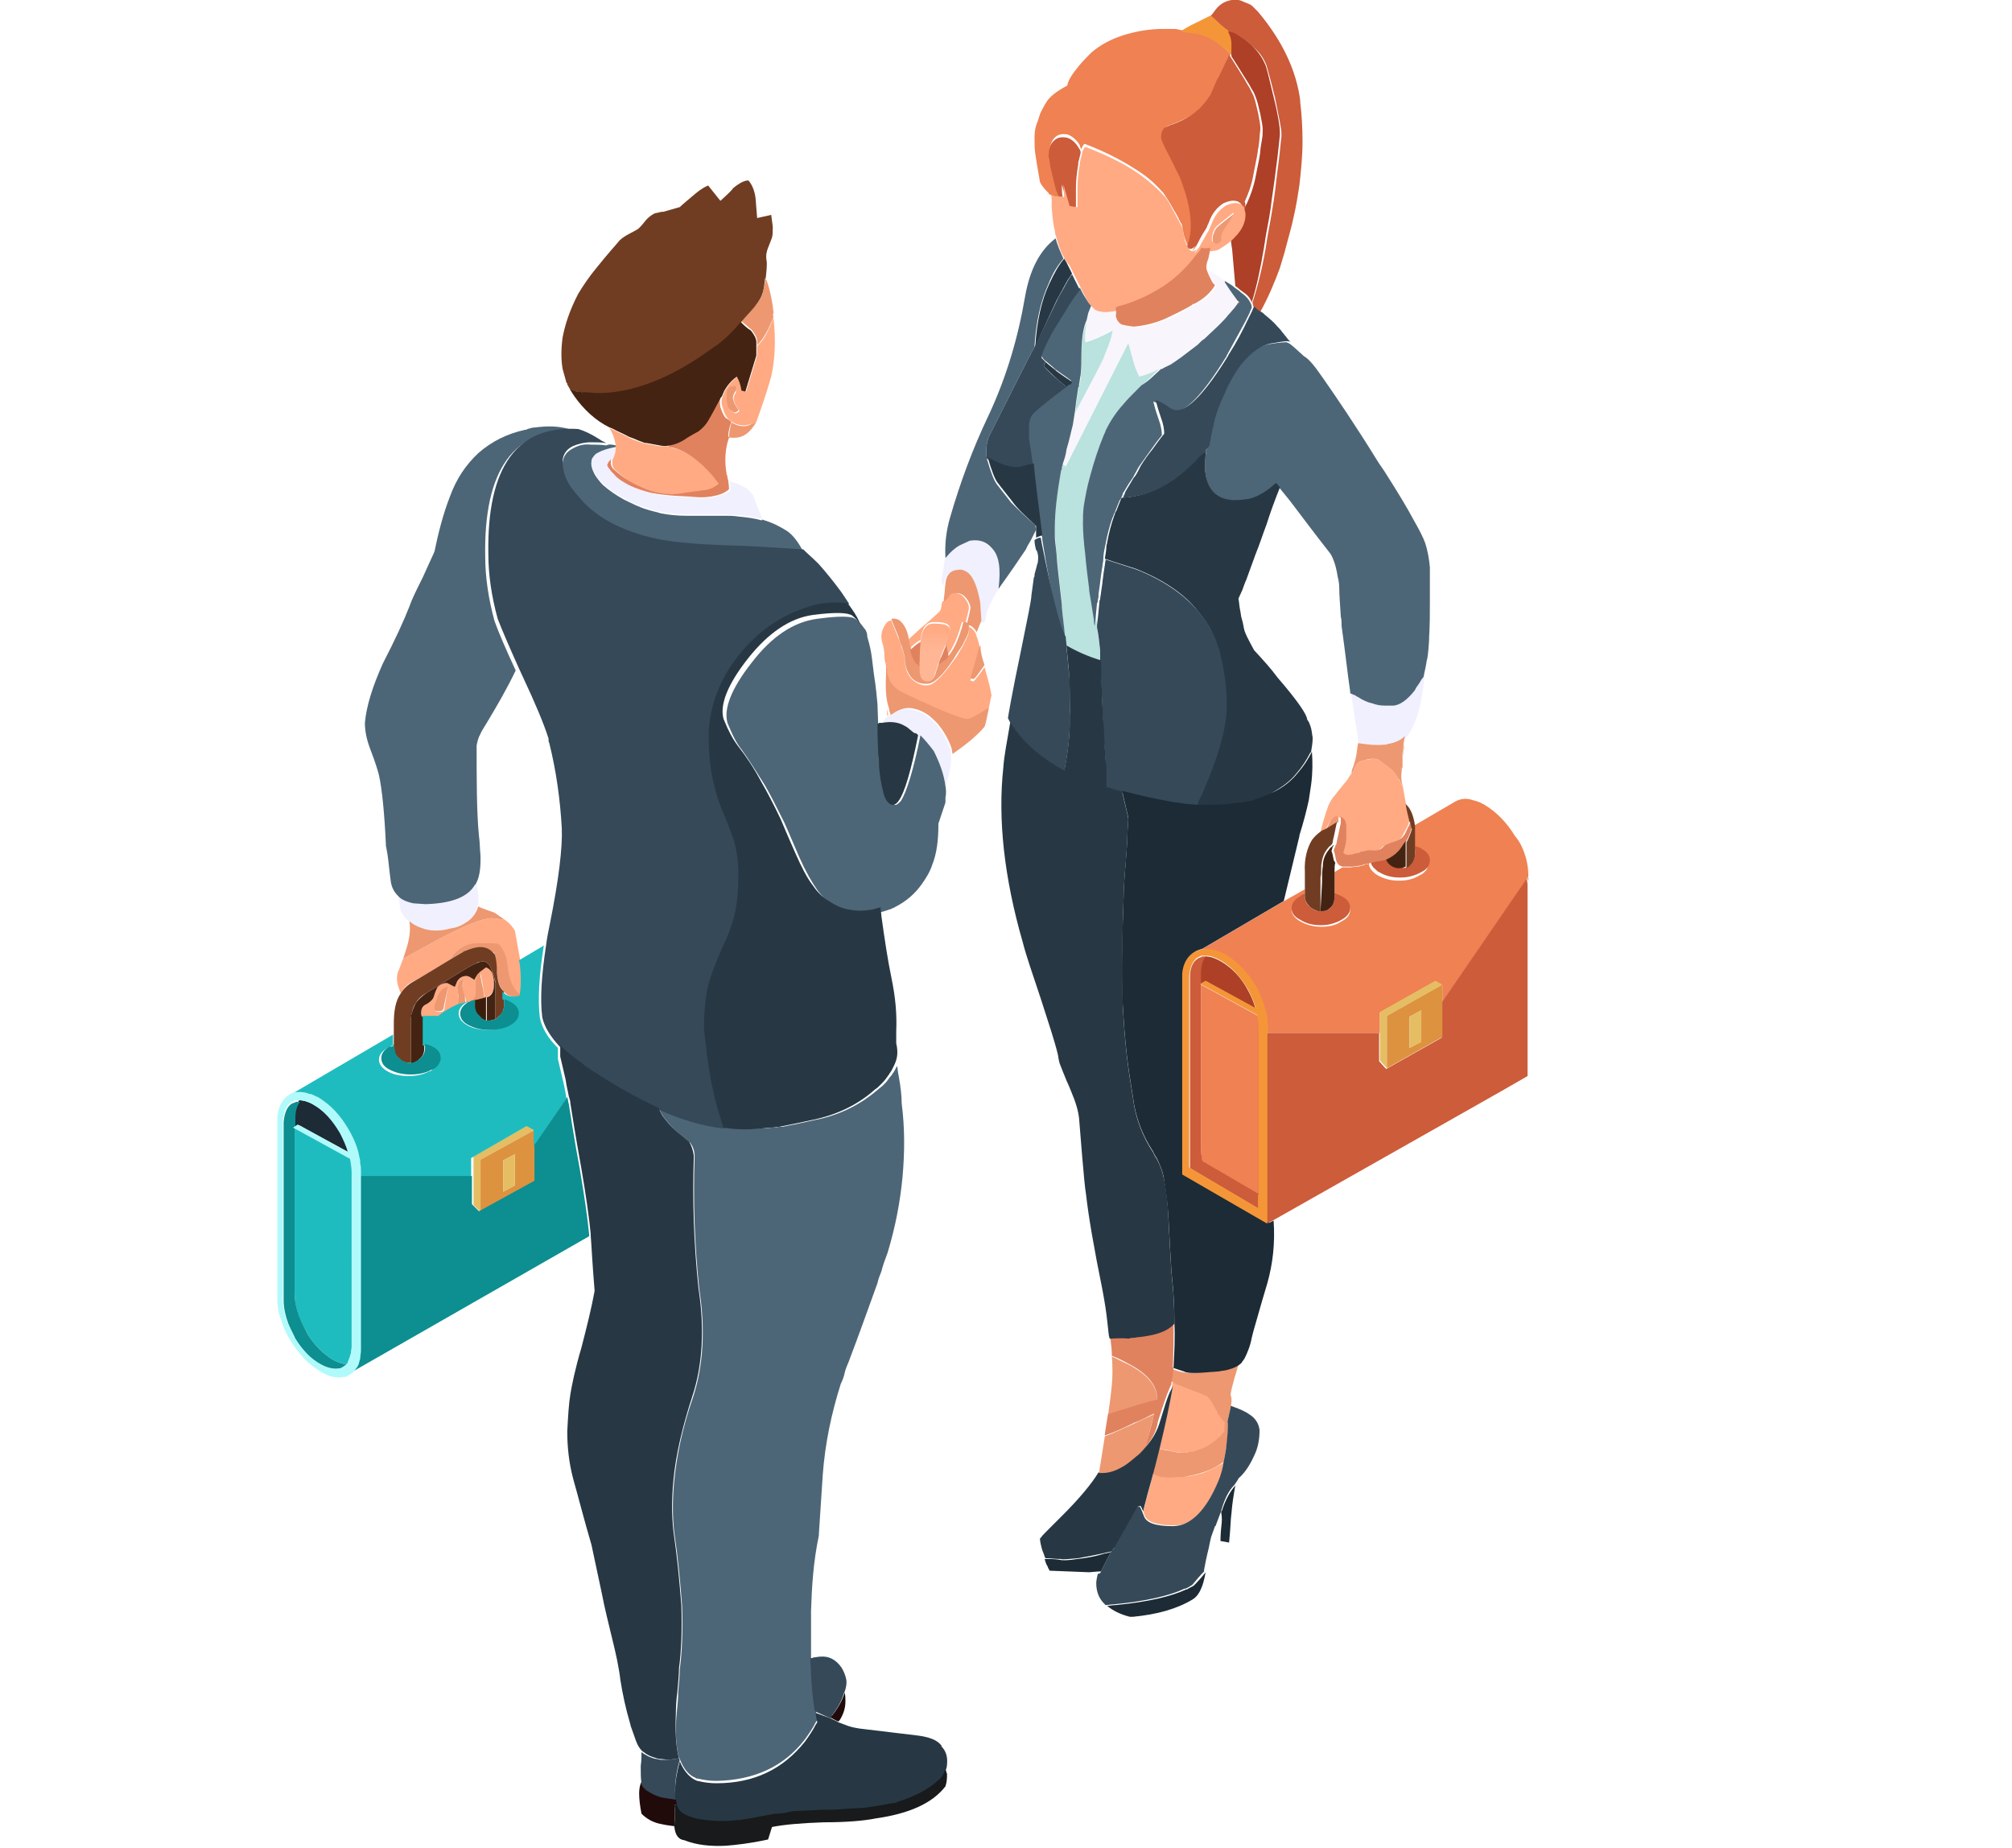 <?xml version="1.0" encoding="utf-8"?>
<!-- Generator: Adobe Illustrator 25.2.3, SVG Export Plug-In . SVG Version: 6.00 Build 0)  -->
<svg version="1.1" id="Layer_1" xmlns="http://www.w3.org/2000/svg" xmlns:xlink="http://www.w3.org/1999/xlink" x="0px" y="0px"
	 viewBox="0 0 257.5 236.5" style="enable-background:new 0 0 257.5 236.5;" xml:space="preserve">
<style type="text/css">
	.st0{fill-rule:evenodd;clip-rule:evenodd;fill:#F0F0FF;}
	.st1{fill-rule:evenodd;clip-rule:evenodd;fill:#F8F5FC;}
	.st2{fill-rule:evenodd;clip-rule:evenodd;fill:#BAE2DF;}
	.st3{fill-rule:evenodd;clip-rule:evenodd;fill:#C3CAFF;}
	.st4{fill-rule:evenodd;clip-rule:evenodd;fill:#EF8152;}
	.st5{fill-rule:evenodd;clip-rule:evenodd;fill:#F49638;}
	.st6{fill-rule:evenodd;clip-rule:evenodd;fill:#4D6677;}
	.st7{fill-rule:evenodd;clip-rule:evenodd;fill:#CC5C3A;}
	.st8{fill-rule:evenodd;clip-rule:evenodd;fill:#AD4027;}
	.st9{fill-rule:evenodd;clip-rule:evenodd;fill:#FFAA83;}
	.st10{fill-rule:evenodd;clip-rule:evenodd;fill:#ED9870;}
	.st11{fill-rule:evenodd;clip-rule:evenodd;fill:#E1825F;}
	.st12{fill-rule:evenodd;clip-rule:evenodd;fill:#354959;}
	.st13{fill-rule:evenodd;clip-rule:evenodd;fill:#273844;}
	.st14{fill-rule:evenodd;clip-rule:evenodd;fill:url(#SVGID_1_);}
	.st15{fill-rule:evenodd;clip-rule:evenodd;fill:#E7BCA9;}
	.st16{fill-rule:evenodd;clip-rule:evenodd;fill:#713D22;}
	.st17{fill-rule:evenodd;clip-rule:evenodd;fill:#452312;}
	.st18{fill-rule:evenodd;clip-rule:evenodd;fill:#E5BD63;}
	.st19{fill-rule:evenodd;clip-rule:evenodd;fill:#DD923F;}
	.st20{fill-rule:evenodd;clip-rule:evenodd;fill:url(#SVGID_2_);}
	.st21{fill-rule:evenodd;clip-rule:evenodd;fill:#1C2B35;}
	.st22{fill-rule:evenodd;clip-rule:evenodd;fill:#200B0A;}
	.st23{fill-rule:evenodd;clip-rule:evenodd;fill:#181A1B;}
	.st24{fill-rule:evenodd;clip-rule:evenodd;fill:#1FBCBF;}
	.st25{fill-rule:evenodd;clip-rule:evenodd;fill:#3C1D0B;}
	.st26{fill-rule:evenodd;clip-rule:evenodd;fill:#0D8E90;}
	.st27{fill-rule:evenodd;clip-rule:evenodd;fill:#B1FAFB;}
</style>
<g>
	<path class="st0" d="M172.9,88.6l1,6.6c0,0,4,1.2,6-0.8c2-2,2.4-7.8,2.4-7.8L172.9,88.6z"/>
	<path class="st0" d="M61.1,116c-0.2,0.7-0.6,1.3-1.2,1.8c-0.7,0.6-1.4,0.9-2.3,1c-1.1,0.3-2.2,0.4-3.3,0.1c-0.1,0-0.2-0.1-0.3-0.1
		c-0.7-0.2-1.2-0.5-1.7-0.9c-0.4-0.4-0.8-0.8-1-1.3c-0.1-0.4-0.2-1.1-0.3-2c0.5,0.5,1.2,0.8,2,1l1.5,0.1c0.1,0,0.1,0,0.2,0
		c3.2,0,5.2-0.9,6.2-2.5c0,0,0.1-0.1,0.1-0.1c0.2,1.3,0.3,2.2,0.2,2.6C61.1,115.8,61.1,115.9,61.1,116z"/>
	<path class="st0" d="M78.8,57.3c0,0.5-0.1,1-0.3,1.3c0,0.1-0.1,0.1-0.1,0.2c-0.1,0.2-0.2,0.3-0.3,0.4c0,0,0,0,0,0
		c-0.1,0.1-0.2,0.3-0.2,0.4c0,0.2,0.1,0.3,0.3,0.5c0.1,0.2,0.3,0.4,0.6,0.7c0.2,0.3,0.7,0.7,1.4,1.1c0.7,0.4,1.6,0.8,2.7,1.1
		c1.1,0.3,2.1,0.5,3.1,0.5c1,0.1,2.1,0.1,3.1,0.2c1,0.1,1.9,0,2.8-0.2c0.8-0.2,1.4-0.5,1.6-0.8c0,0,0-0.3-0.1-1.1c0,0,0,0,0,0
		c1.4,0.4,2.4,0.9,2.9,1.7c0.1,0.1,0.2,0.3,0.2,0.4l1,2.6l0,0.1c-1-0.2-2-0.4-3-0.5c-0.6,0-1.2,0-1.8-0.1c-1.1,0-2.1,0-3.2,0
		c-0.6,0-1.2,0-1.7,0c-1.1,0-2.1-0.1-3.2-0.3c-0.6-0.1-1.2-0.3-1.8-0.5c-1.1-0.3-2.1-0.7-3-1.3c-1-0.5-1.9-1.1-2.6-1.8
		c-0.4-0.4-0.8-0.8-1.1-1.4c-0.3-0.5-0.5-1.1-0.4-1.7c0-0.2,0.1-0.4,0.2-0.5c0.2-0.2,0.5-0.4,0.7-0.6C77.1,57.6,77.8,57.4,78.8,57.3
		C78.8,57.2,78.8,57.2,78.8,57.3z"/>
	<path class="st0" d="M113.6,91.7c0.1,0,0.1-0.1,0.2-0.1c0.3-0.2,0.5-0.4,0.8-0.5c0.8-0.4,1.5-0.5,2.2-0.3c0.6,0.2,1.3,0.4,1.8,0.8
		c0.4,0.3,0.8,0.6,1.2,1.1c0.8,0.9,1.4,2,1.8,3.2c0.1,0.2,0.1,0.5,0.1,0.7c0.1,1-0.1,2.1-0.5,3.4l-0.2,0.7c-0.2-1.6-0.8-3-1.8-4.4
		c-0.6-0.8-1.2-1.5-1.7-2v0c-0.1-0.1-0.3-0.3-0.4-0.4c-0.4-0.4-0.7-0.7-1-0.8c-0.1-0.1-0.2-0.1-0.2-0.1c-0.8-0.4-1.8-0.6-2.9-0.4
		v-0.2C113.2,92,113.4,91.8,113.6,91.7z"/>
	<path class="st0" d="M127.9,75.1c0,0,0,0.1,0,0.1l-0.1,0.2c-1,1.5-1.5,2.7-1.7,3.9c0,0.1-0.1,0.2-0.2,0.3c-0.1,0.1-0.2,0.1-0.3,0.1
		c-0.1,0-0.1,0-0.2,0.1l0-0.2l-0.1-1.5c0-0.6-0.1-1.2-0.2-1.6l0,0.1c-0.3-1.6-0.7-2.6-1.4-3.1c-0.3-0.2-0.6-0.4-1-0.4
		c-1.2-0.1-1.8,0.5-1.9,1.8l0,0l-0.2-0.2c-0.1-0.1-0.1-0.2-0.1-0.3c0.2-1.2,0.3-2.1,0.4-2.7l0.1-0.4c0.5-0.6,1-1.1,1.7-1.5
		c0.4-0.2,0.9-0.4,1.3-0.6c1.1-0.2,2,0.1,2.8,0.9C127.9,71.1,128.1,72.8,127.9,75.1C127.8,75.2,127.8,75.2,127.9,75.1z"/>
	<path class="st0" d="M157.3,4c-0.1-0.2-0.3-0.4-0.5-0.6C157,3.6,157.1,3.7,157.3,4C157.3,3.9,157.3,4,157.3,4z"/>
	<path class="st1" d="M158.5,38.3c-0.9-1.2-1.4-2-1.6-2.3c0,0,0,0,0,0l-2.3-1.5c0,0,0,0,0,0c0.1,0.3,0.2,0.6,0.4,1
		c0,0.1,0.1,0.1,0.1,0.2l0.1,0.2c0,0,0,0,0,0l0.1,0.2c0.1,0.2,0.2,0.3,0.3,0.4l0.1,0.1c-0.6,1-1.5,1.8-2.7,2.4c0,0-0.1,0-0.1,0
		c0,0-0.1,0-0.1,0.1c-1.5,0.9-2.7,1.4-3.5,1.8c-1.4,0.6-2.8,0.9-4,1c-0.8-0.1-1.3-0.2-1.6-0.3c-0.3-0.2-0.6-0.5-0.7-1.1
		c-0.1-0.4-0.2-0.8-0.2-1.2c-0.5,0.1-0.9,0.2-1.2,0.2c-0.6,0.1-1,0-1.5-0.1c-0.1-0.1-0.3-0.1-0.4-0.2l-0.4,1
		c-0.1,0.3-0.1,0.5-0.2,0.8c0,0,0,0.1,0,0.1c-0.2,0.9-0.3,1.7-0.2,2.6c0.1,0,0.2-0.1,0.4-0.1c0.3-0.1,0.5-0.2,0.8-0.3l0.7-0.3
		c0.5-0.2,1-0.5,1.6-0.8c-0.1,0.5-0.2,1-0.4,1.5c-0.1,0.2-0.1,0.4-0.2,0.6c0,0.1-0.1,0.1-0.1,0.2l-0.5,1.3c-0.3,0.6-0.6,1.2-0.9,1.8
		l-2.8,5.2c-0.1,0.6-0.2,1.2-0.3,1.9c-0.2,0.7-0.4,1.8-0.8,3.1c-0.1,0.5-0.3,1.1-0.5,1.7c0,0,0,0,0,0l0.4,0.3l8-15.8l0.6,2.2
		c0.2,0.8,0.5,1.5,0.8,2.1c0.8-0.2,1.6-0.5,2.4-0.9l0.2-0.1l0.1,0c0.1,0,0.2-0.1,0.2-0.1l0.2-0.1c0.1,0,0.1-0.1,0.2-0.1l0.6-0.3
		c0.1,0,0.2-0.1,0.2-0.1c0.1-0.1,0.2-0.1,0.3-0.2l1-0.7l2.1-1.6c0.1-0.1,0.2-0.2,0.3-0.3c0.2-0.2,0.3-0.3,0.5-0.4l1.8-1.7
		c0.2-0.2,0.3-0.3,0.3-0.3c0.1-0.1,0.1-0.1,0.2-0.2c0,0,0.1-0.1,0.1-0.1l1-1.1c0.3-0.3,0.5-0.6,0.7-0.9l0,0c0,0,0,0,0,0c0,0,0,0,0,0
		c0,0,0,0,0,0l0.3-0.5L158.5,38.3z"/>
	<path class="st2" d="M137.6,52.8c0.1-0.3,0.1-0.6,0.1-0.9c0.1-0.7,0.2-1.4,0.3-2c0-0.1,0.1-0.3,0.1-0.4c0.1-0.4,0.2-0.8,0.2-1.2
		c0.1-0.9,0.1-1.7,0.1-2.5c0-1.4,0.1-2.7,0.4-3.8c0.1-0.3,0.2-0.6,0.3-0.8c-0.2,0.9-0.3,1.7-0.2,2.6c0.1,0,0.2-0.1,0.4-0.1
		c0.3-0.1,0.5-0.2,0.8-0.3l0.7-0.3c0.5-0.2,1-0.5,1.6-0.8c-0.1,0.5-0.2,1-0.4,1.5c-0.1,0.2-0.1,0.4-0.2,0.6c0,0.1-0.1,0.1-0.1,0.2
		l-0.5,1.3c-0.3,0.6-0.6,1.2-0.9,1.8L137.6,52.8z"/>
	<path class="st2" d="M136,59.4l0.4,0.3l8-15.8l0.6,2.2c0.2,0.8,0.5,1.5,0.8,2.1c0.8-0.2,1.6-0.5,2.4-0.9l0.2-0.1
		c-0.8,0.7-1.4,1.4-2,1.9c-0.2,0.2-0.5,0.5-0.7,0.7c-0.6,0.6-1.1,1.2-1.6,1.7c-1.1,1.2-1.8,2.4-2.3,3.4c-0.1,0.2-0.2,0.4-0.2,0.5
		c-0.7,1.7-1.3,3.5-1.8,5.4c-0.4,1.4-0.6,2.6-0.8,3.8c-0.1,0.8-0.1,1.5-0.1,2.2c0,1,0.1,2.4,0.3,4c0.1,1.3,0.3,2.7,0.5,4.4v0
		c0,0.1,0,0.2,0,0.2c0.2,1.1,0.3,2.3,0.6,3.7c0,0.2,0.1,0.5,0.1,0.8c0,0.1,0,0.2,0,0.4c0.1,1,0.3,1.9,0.4,2.9c0,0.5,0,0.9,0,1.3
		c-1.7-0.5-3.1-1.2-4.4-1.9c0,0,0,0,0,0c0-0.4-0.1-0.8-0.1-1.2c-0.2-1.3-0.3-2.5-0.4-3.8c0,0,0,0,0-0.1c0-0.1,0-0.1,0-0.2
		c-0.3-2.8-0.5-5-0.7-6.7c-0.1-0.9-0.1-1.6-0.2-2.2c0-0.4,0-0.8,0-1c0-2,0.3-4.4,0.8-7.3c0-0.1,0.1-0.2,0.1-0.3
		C136,59.8,136,59.6,136,59.4z"/>
	<path class="st3" d="M149,47.1c-0.1,0-0.2,0.1-0.2,0.1c0,0-0.1,0-0.1,0.1c0,0,0.1,0,0.1-0.1c0,0,0.1,0,0.1,0L149,47.1z"/>
	<path class="st3" d="M150.3,46.3c-0.1,0.1-0.2,0.1-0.3,0.2c-0.1,0-0.2,0.1-0.2,0.1c0.1,0,0.2-0.1,0.2-0.1
		C150.1,46.4,150.2,46.3,150.3,46.3z"/>
	<path class="st3" d="M158.3,39c0.1-0.1,0.1-0.2,0.2-0.2c-0.1,0.2-0.2,0.4-0.4,0.5c-0.2,0.3-0.5,0.6-0.8,0.9c-0.3,0.3-0.6,0.7-1,1.1
		c-0.1,0.1-0.2,0.2-0.3,0.3c0.2-0.2,0.3-0.3,0.3-0.3c0.1-0.1,0.1-0.1,0.2-0.2c0,0,0.1-0.1,0.1-0.1l1-1.1c0.2-0.2,0.4-0.4,0.5-0.6
		C158.2,39.2,158.2,39.1,158.3,39C158.3,39.1,158.3,39,158.3,39z"/>
	<path class="st3" d="M132,45.2C132,45.2,132,45.3,132,45.2c-0.1,0.2-0.2,0.3-0.2,0.4C131.9,45.5,131.9,45.4,132,45.2
		C132,45.3,132,45.2,132,45.2z"/>
	<path class="st3" d="M132.4,44.5l0.1-0.2c0,0,0,0,0-0.1v0c0,0,0,0,0,0L132.4,44.5z"/>
	<path class="st3" d="M132.5,67.2C132.5,67.2,132.5,67.3,132.5,67.2l0.1,0.8l0-0.2L132.5,67.2L132.5,67.2z"/>
	<path class="st3" d="M132.8,70.2c0,0,0,0.1,0.1,0.1c0.2,0.5,0.2,1,0.1,1.6c0,0,0,0.1-0.1,0.3c0-0.2,0.1-0.3,0.1-0.3
		c0.1-0.6,0.1-1.1-0.1-1.6C132.9,70.3,132.9,70.2,132.8,70.2z"/>
	<path class="st4" d="M135.5,25.2c-0.4,0-0.8-0.1-1.1-0.3c-0.1,0-0.2-0.1-0.2-0.2c-0.4-0.4-0.8-0.8-1.1-1.4
		c-0.3-1.7-0.5-2.9-0.6-3.6c-0.1-0.7-0.1-1.4-0.1-2.1c0-0.7,0.1-1.3,0.3-1.8c0.2-0.5,0.3-0.9,0.4-1.2c0.1-0.2,0.3-0.7,0.8-1.5
		c0.4-0.7,1.3-1.4,2.6-2.1c0,0,0.1,0,0.1-0.1v0c0.1-0.6,0.6-1.4,1.5-2.5c0.6-0.7,1.2-1.3,1.6-1.7c1.2-1,2.5-1.7,4.1-2.2
		c1.6-0.5,3.3-0.8,5.1-0.8l1.2,0c0.2,0,0.5,0,0.8,0.1c0.5,0.1,1.1,0.2,1.9,0.3c1.5,0.2,3.1,1.2,4.7,2.8c0,0,0,0,0,0c0,0,0,0,0,0
		c0,0,0,0,0,0c-0.1,0.3-0.3,0.5-0.4,0.9c-0.5,1-0.8,1.7-1,2.1c0,0,0,0.1-0.1,0.1c-0.1,0.3-0.2,0.5-0.3,0.7c-0.2,0.5-0.4,0.8-0.5,1.1
		c0,0,0,0,0,0.1c-0.4,0.8-0.9,1.4-1.5,1.9c-0.2,0.2-0.4,0.3-0.6,0.5c-0.9,0.7-2,1.2-3.1,1.6c-0.5,0.2-0.8,0.3-0.9,0.5
		c-0.2,0.2-0.3,0.6-0.3,1.1c0,0.2,0.2,0.7,0.6,1.5c0.7,1.5,1.2,2.4,1.3,2.6c0.3,0.7,0.6,1.4,0.9,2.1c0.7,1.9,1,3.6,1,5.2
		c0,0,0,0,0,0c0,0.6-0.2,1.5-0.5,2.6c-0.1-0.1-0.1-0.2-0.2-0.3c-0.3-0.7-0.5-1.4-0.6-2.3c0-0.1-0.1-0.3-0.2-0.4
		c-0.2-0.4-0.4-0.9-0.8-1.5c-0.7-1.3-1.2-2-1.4-2.3c-0.8-0.9-1.7-1.8-2.9-2.6c-1.9-1.3-4.3-2.6-7.2-3.7c-0.1,0.1-0.3,0.3-0.4,0.7
		c-0.1-0.2-0.2-0.3-0.2-0.5c-0.4-0.7-1-1.2-1.6-1.4c0,0-0.1,0-0.1,0c-0.6-0.1-1.1,0-1.5,0.4c0,0,0,0,0,0c-0.5,0.5-0.7,1.2-0.7,2.1
		l0.1,0.3c0,0.2,0.1,0.4,0.1,0.8c0.2,0.9,0.3,1.8,0.6,2.5C135.2,24.3,135.3,24.8,135.5,25.2z M195.3,109.8c0.2,0.8,0.3,1.5,0.3,2.3
		v0.1l-0.1,0.1l-10.9,15.9v-2.1l-0.9-0.5l-7.1,4v2.6h-14.4v-0.6c0-0.3,0-0.7-0.1-1c0-0.3-0.1-0.5-0.1-0.8c-0.2-0.9-0.5-1.7-0.9-2.6
		c-0.2-0.3-0.3-0.6-0.5-1c-1.1-1.8-2.4-3.2-3.9-4c-0.3-0.2-0.6-0.3-0.9-0.4c-0.1,0-0.3-0.1-0.4-0.1c-0.7-0.2-1.3-0.3-1.8-0.1
		l10.4-6.1l3-1.7v0.8l0,0c-0.2,0.1-0.4,0.2-0.6,0.3l0,0c-0.7,0.4-1.1,0.9-1.1,1.5c0,0.6,0.4,1.1,1.1,1.5c0.7,0.4,1.6,0.7,2.7,0.7
		c1,0,1.9-0.2,2.6-0.7c0.8-0.4,1.1-0.9,1.1-1.5c0-0.6-0.4-1.1-1.1-1.5c0,0,0,0,0,0c-0.1,0-0.1-0.1-0.2-0.1c-0.2-0.1-0.5-0.2-0.7-0.3
		v-2.7c0,0,0,0,0-0.1c0,0,0-0.1,0-0.1l1-0.6c0.1,0,0.2,0,0.2,0l0.4,0c0.1,0,0.3,0,0.4,0l0.8-0.1c0.2,0,0.4,0,0.5-0.1
		c0.1,0,0.3,0,0.4-0.1l0.4-0.1c0.1,0,0.2,0,0.3-0.1c0,0.5,0.3,0.9,0.8,1.3c0.1,0.1,0.2,0.1,0.3,0.2c0.7,0.4,1.6,0.7,2.7,0.7
		c1.1,0,1.9-0.2,2.7-0.7c0.3-0.1,0.5-0.3,0.6-0.4c0.1-0.1,0.1-0.1,0.2-0.2c0.2-0.3,0.3-0.6,0.3-0.9c0-0.6-0.4-1.1-1.1-1.5
		c-0.2-0.1-0.5-0.2-0.7-0.3c0,0,0,0-0.1,0v0v-2.5c0-0.1,0-0.1,0-0.1c0-0.1,0-0.3,0-0.4l5.3-3.1c0.7-0.4,1.5-0.5,2.3-0.2
		c0.5,0.1,1,0.3,1.5,0.6c1.5,0.9,2.8,2.2,3.9,4C194.6,107.8,195,108.8,195.3,109.8z M161.1,152.9l-7.2-4.2h0v0
		c-0.1-0.5-0.2-1.1-0.2-1.6v-21.1h0l7.3,4c0.1,0.6,0.2,1.1,0.2,1.7V152.9z"/>
	<path class="st5" d="M156.8,3.4c0.2,0.2,0.4,0.4,0.5,0.6c0.2,0.4,0.3,0.9,0.4,1.5l0,1.6c-1.7-1.7-3.3-2.6-4.7-2.8
		c-0.8-0.1-1.5-0.2-1.9-0.3l0,0c0.5-0.3,1.1-0.7,2-1.1l2-1l1.3,0.9L156.8,3.4z"/>
	<path class="st6" d="M169.4,48.5c1.6,2.3,4,5.8,6.9,10.5c0.3,0.5,0.7,1,1,1.5c1.6,2.5,2.8,4.5,3.6,6c0.8,1.4,1.3,2.4,1.5,3
		c0.3,0.9,0.5,2,0.6,3.1c0,0.1,0,1.5,0,4.3c0,0,0,0.1,0,0.1c0,1.5,0,3-0.1,4.6c0,0.1,0,0.2,0,0.3c-0.1,1.6-0.2,2.4-0.3,2.6
		c-0.1,0.8-0.3,1.5-0.4,2.1c-0.1,0.1-0.2,0.3-0.3,0.4c-0.1,0.2-0.2,0.3-0.3,0.5c-0.2,0.3-0.4,0.5-0.5,0.8c-1,1.3-2,2-2.9,2
		c-0.2,0-0.3,0-0.5,0c-0.1,0-0.3,0-0.4,0c-0.6,0-1.2-0.1-1.7-0.3c-0.5-0.1-0.9-0.3-1.3-0.5c-0.2-0.1-0.3-0.2-0.5-0.3
		c-0.1,0-0.1-0.1-0.2-0.1c-0.1-0.1-0.3-0.2-0.4-0.2c-0.1-0.1-0.3-0.1-0.4-0.2c0-0.1,0-0.2,0-0.2c-0.3-2-0.6-4.8-1.1-8.4
		c0-0.4,0-0.8-0.1-1.2c-0.1-1.6-0.2-2.8-0.2-3.7c0-0.5-0.1-1-0.2-1.4c-0.2-1.3-0.5-2.2-0.9-2.9c-2.2-2.8-3.9-5.1-5.2-6.8
		c-0.4-0.5-0.8-1-1.3-1.6c-0.2-0.2-0.4-0.4-0.5-0.6c-1.1,1-2.2,1.7-3.3,2c-0.5,0.1-1.2,0.2-2.1,0.2c-2.5-0.1-3.7-1.7-3.7-4.7
		c0-0.4,0-0.8,0.1-1.2l0.1-0.6l0.1-0.5c0.1-0.2,0.2-1,0.4-2.2c0-0.1,0-0.2,0.1-0.3c0.3-1.2,0.8-2.6,1.5-4.3c0.8-1.8,1.8-3.3,2.8-4.4
		c0,0,0,0,0,0c1.1-1.1,2.2-1.8,3.4-1.9c1.2-0.2,1.8-0.2,2-0.2c0,0,0.1,0.1,0.2,0.1c0.4,0.2,1,0.8,2,1.7
		C167.5,45.9,168.3,46.9,169.4,48.5z"/>
	<path class="st6" d="M103.8,206.1c0,0.4,0,0.8,0,1.2c0,1.6,0,3.1,0,4.7c0,0,0,0.1,0,0.1c0,0.7,0,1.4,0.1,2.1
		c0.1,1.6,0.2,3.2,0.5,4.7c0.1,0.4,0.1,0.8,0.2,1.2l-0.2,0.3c-0.4,0.8-0.9,1.5-1.4,2.2c-2.7,3.5-6.5,5.2-11.3,5.3
		c-0.8,0-1.6-0.1-2.4-0.3l-0.1,0c-0.1,0-0.1,0-0.2-0.1c-0.8-0.3-1.5-1.1-2-2.4c0-0.1-0.1-0.1-0.1-0.2c0,0,0,0,0,0
		c-0.4-1.5-0.5-3.4-0.3-5.6c0.1-1,0.2-1.9,0.2-2.8c0.1-1.1,0.2-2.1,0.2-2.9c0.3-2.2,0.4-4.9,0.3-8.1c-0.3-3.8-0.6-6.7-0.9-8.6
		c-0.3-2-0.4-4.5-0.1-7.5c0.3-3,1-6.6,2.4-10.6c1.3-4,1.6-8.6,0.8-13.8c-0.6-5.6-0.8-11.3-0.6-17c0-0.7-0.2-1.3-0.6-1.8
		c-0.6-0.5-1.2-1-1.7-1.4c-0.5-0.4-1.1-1.1-1.7-1.9c-0.2-0.3-0.4-0.6-0.5-1c2.9,1.3,5.6,2.1,8.3,2.4c0.1,0,0.2,0,0.3,0
		c1.7,0.2,3.7,0.2,5.8,0c0,0,0.1,0,0.1,0c0.3,0,0.6-0.1,0.9-0.1c0.1,0,0.2,0,0.3,0c1-0.2,2.1-0.4,3.4-0.7c0.4-0.1,0.9-0.2,1.4-0.3
		c3-0.7,5.4-2,7.5-3.8c0.2-0.2,0.4-0.3,0.6-0.5c0,0,0,0,0,0c0.1-0.1,0.2-0.2,0.3-0.3c0.3-0.3,0.5-0.7,0.8-1c0.1-0.1,0.1-0.2,0.2-0.3
		c0.1-0.1,0.1-0.2,0.2-0.3c0.1-0.2,0.2-0.4,0.3-0.6c0.1,0.4,0.1,0.8,0.2,1.2c0.3,1.6,0.4,2.8,0.4,3.6c0.4,3.1,0.4,6.2,0.1,9.5
		c-0.3,3.1-0.9,6.3-1.9,9.6c-0.3,0.8-0.6,1.6-0.8,2.4c-0.2,0.5-0.4,1-0.5,1.5c-1.2,3.3-2.4,6.7-3.7,10.1c-0.2,0.5-0.4,0.9-0.5,1.4
		c-0.1,0.5-0.3,1-0.5,1.4c-1.2,3.8-2,7.6-2.3,11.6l-0.5,7.6v0.2C104.1,199.8,103.9,203,103.8,206.1z"/>
	<path class="st6" d="M60.9,113.1c0,0.1-0.1,0.1-0.1,0.1c-0.9,1.6-3,2.4-6.2,2.5c-0.1,0-0.1,0-0.2,0l-1.5-0.1c-0.9-0.2-1.6-0.5-2-1
		c-0.5-0.5-0.8-1.1-0.9-1.9c-0.2-1.5-0.3-2.7-0.4-3.3c-0.1-0.7-0.2-1-0.2-1.1c-0.2-4.3-0.5-7.3-0.9-9.1c-0.1-0.4-0.4-1.5-1.1-3.3
		c-0.5-1.3-0.7-2.4-0.7-3.4c0.2-2.2,1-4.7,2.3-7.6c1.6-3.1,2.7-5.5,3.4-7.3c0.3-0.9,0.9-2.1,1.7-3.7c0.6-1.3,1.1-2.4,1.5-3.3
		c0.5-2.4,1.1-4.8,2-7.1c0.8-2.2,2-4,3.6-5.5c1.7-1.5,3.7-2.5,6-3c0.1,0,0.2,0,0.3-0.1c0.3-0.1,0.7-0.2,1-0.2
		c1.5-0.2,2.9-0.2,4.3,0.2c0.3,0.1,0.5,0.2,0.8,0.3c0,0,0,0,0,0h0c-7.8-0.5-11.7,4.9-11.5,16c0,2.6,0.4,5.4,1.2,8.3
		c0.5,1.4,1.4,3.5,2.7,6.3c-1.2,2.5-2.5,4.7-3.7,6.7c-0.5,0.8-0.8,1.3-0.8,1.4c-0.3,0.5-0.4,1-0.5,1.5C61,100,61,103.9,61.3,107
		c0.1,0.6,0.1,1.4,0.2,2.6l0,0.4C61.5,111.4,61.3,112.4,60.9,113.1z"/>
	<path class="st6" d="M78.8,57c0,0.1,0,0.2,0,0.3c0,0,0-0.1,0-0.1c-1,0.2-1.7,0.4-2.2,0.7c-0.3,0.1-0.5,0.3-0.7,0.6
		c-0.1,0.1-0.2,0.3-0.2,0.5c-0.1,0.6,0.1,1.1,0.4,1.7c0.3,0.5,0.7,1,1.1,1.4c0.8,0.7,1.7,1.3,2.6,1.8c1,0.5,2,1,3,1.3
		c0.6,0.2,1.2,0.3,1.8,0.5c1.1,0.2,2.1,0.3,3.2,0.3c0.6,0,1.1,0,1.7,0c1.1,0,2.1,0,3.2,0c0.6,0,1.2,0,1.8,0.1c1,0.1,2,0.2,3,0.5
		l0-0.1c0,0,0.1,0,0.1,0c0.6,0.2,1.2,0.4,1.8,0.7c0.6,0.3,1.1,0.6,1.4,0.8c0.7,0.5,1.4,1.4,2,2.6c0,0,0,0,0,0
		c-4.7-0.3-7.9-0.4-9.6-0.5c-2.4-0.1-4.1-0.2-5-0.3c-2.8-0.3-5.2-0.8-7.2-1.4c-2.5-0.8-4.6-2.1-6.2-3.7c-0.9-0.9-1.6-1.8-2-2.5
		c-0.6-1-0.9-2-0.8-3c0.1-0.8,0.5-1.4,1.3-1.8c0.7-0.4,1.4-0.6,2.3-0.5c0.6,0,1.3,0,2,0.1C78,56.8,78.4,56.9,78.8,57z"/>
	<path class="st6" d="M121,100.6c0.1,0.5,0.1,1,0,1.5v0.6l-0.9,2.7c0,2.1-0.2,3.8-0.8,5.3c-0.3,0.9-0.8,1.7-1.3,2.4
		c-0.9,1.3-2.1,2.3-3.5,3c-0.1,0.1-0.3,0.1-0.4,0.2c-0.3,0.1-0.6,0.2-0.9,0.3c-0.4,0.1-0.7,0.2-1.1,0.3h0c-0.7,0.1-1.5,0.2-2.2,0.1
		c-1.1-0.1-2.1-0.4-3-1c-1-0.6-1.7-1.3-2.3-2.1c-0.7-1-1.5-2.4-2.3-4.2c-1.2-2.8-1.8-4.2-1.9-4.4c-1-2-1.8-3.6-2.5-4.8
		c-1-1.6-2-3.2-3-4.6c-0.6-0.7-1.2-1.9-1.8-3.4c-0.5-1.8,0.5-4.4,3.1-7.7c2.6-3.4,5.4-5.2,8.3-5.6c2.9-0.4,4.6-0.4,5.1,0.1
		c0.5,0.4,0.7,0.7,0.7,0.7c0,0,0.1,0.1,0.3,0.4c0,0,0.1,0.1,0.1,0.1c0.2,0.3,0.3,0.6,0.3,1c0.3,1,0.5,1.9,0.6,2.8
		c0.2,1.6,0.3,2.5,0.4,3c0.1,0.7,0.2,1.7,0.3,2.8l0.1,2.8c0.1-0.1,0.1-0.1,0.2-0.2c0,0.2,0,0.3,0,0.5c0,0,0,1.2,0.1,3.4c0,0,0,0,0,0
		c0,0.5,0,1,0.1,1.5c0.1,1.3,0.3,2.3,0.5,3.1c0.2,0.6,0.3,1,0.5,1.3c0.2,0.3,0.5,0.5,0.8,0.5c0.2,0,0.4-0.2,0.7-0.5
		c0.7-1.1,1.6-3.9,2.5-8.4c0.5,0.5,1.1,1.2,1.7,2C120.2,97.5,120.8,99,121,100.6z"/>
	<path class="st6" d="M132.5,67.2L132.5,67.2l0.1,0.6c-0.2,0.4-0.4,0.8-0.6,1.2c-0.2,0.4-0.5,0.8-0.7,1.3c-1,1.5-2.1,3.1-3.4,4.9
		c0,0,0,0.1-0.1,0.1c0.3-2.5,0.1-4.2-0.9-5.2c-0.7-0.8-1.6-1.1-2.8-0.9c-0.4,0.2-0.9,0.4-1.3,0.6c-0.7,0.4-1.2,0.9-1.7,1.5
		c0,0-0.1,0.1-0.1,0.1c-0.1-1.8,0.1-3.5,0.6-5.2c1.3-4.5,2.9-8.8,4.9-13c2.3-4.9,3.8-10,4.7-15.3c0.6-3.4,1.9-5.9,3.9-7.4
		c0.2,0.8,0.6,1.7,1,2.6c-0.7,0.8-1.4,1.9-1.9,3.2c-1,2.2-1.6,4.8-1.8,8c0,0,0,0,0,0.1l-0.1,0.2l-0.1,0.2c-0.1,0.1-0.1,0.2-0.2,0.3
		c0,0.1-0.1,0.1-0.1,0.2c0,0,0,0,0,0.1c-0.1,0.1-0.1,0.2-0.2,0.3l-4.9,9.7c-0.5,0.9-0.7,2-0.5,3.3c0.5,1.7,0.9,2.8,1.3,3.3
		c0.4,0.5,1,1.3,1.8,2.3C130.2,65.1,131.2,66.1,132.5,67.2z"/>
	<path class="st6" d="M148.5,47.3L148.5,47.3c0.1-0.1,0.2-0.1,0.2-0.1c0.1,0,0.2-0.1,0.2-0.1c0.1,0,0.1-0.1,0.2-0.1l0.6-0.3
		c0.1,0,0.2-0.1,0.2-0.1c0.1-0.1,0.2-0.1,0.3-0.2l1-0.7l2.1-1.6c0.1-0.1,0.2-0.2,0.3-0.3c0.2-0.2,0.3-0.3,0.5-0.4l1.8-1.7
		c0.2-0.2,0.3-0.3,0.3-0.3c0.4-0.4,0.7-0.7,1-1.1c0.3-0.3,0.5-0.6,0.8-0.9c0.1-0.2,0.3-0.4,0.4-0.5l0.2-0.2c0,0,0,0,0,0
		c-0.1-0.1-0.1-0.2-0.2-0.2c-0.9-1.2-1.4-2-1.6-2.3c-0.1-0.2-0.1-0.3,0.2-0.1c0.3,0.2,0.7,0.4,1,0.7c0.3,0.2,0.6,0.4,0.9,0.7
		c0.6,0.4,1,0.9,1.2,1.4c0.1,0.2,0.1,0.3,0.1,0.5c-0.1,0.2-0.2,0.4-0.3,0.7c-0.1,0.2-0.2,0.4-0.3,0.6c-0.1,0.1-0.1,0.3-0.2,0.4
		c-0.8,1.5-1.6,2.9-2.4,4.4c0,0.1-0.1,0.2-0.1,0.2c-2.9,4.7-5.1,7-6.6,7c-0.3,0-0.7-0.2-1.3-0.6c-0.6-0.4-1-0.6-1.4-0.7
		c0.1,0.3,0.2,0.8,0.4,1.4c0.1,0.3,0.2,0.6,0.3,0.9c0.3,0.8,0.4,1.5,0.4,2c-0.5,0.6-1,1.3-1.5,2c-0.5,0.7-1,1.4-1.5,2.1
		c0,0.1-0.1,0.1-0.1,0.2c-0.2,0.4-0.4,0.7-0.6,1.1c-0.2,0.3-0.4,0.6-0.6,0.9c-0.2,0.3-0.4,0.7-0.6,1v0c-0.1,0.1-0.1,0.1-0.1,0.2
		l-0.1,0.3c-0.1,0.1-0.1,0.3-0.2,0.4c0,0,0,0.1-0.1,0.1l-0.6,1.5c0,0.1,0,0.1-0.1,0.2c-0.1,0.2-0.1,0.4-0.2,0.5
		c-0.4,1.1-0.7,2.3-0.9,3.4c0,0.1-0.1,0.3-0.1,0.5c-0.1,0.4-0.2,1-0.2,1.6c0,0.2-0.1,0.4-0.1,0.7c-0.1,0.6-0.2,1.3-0.3,2.1
		c0,0,0,0,0,0.1l-0.2,1.4c0,0.3,0,0.5-0.1,0.8c0,0.2,0,0.3-0.1,0.4c-0.1,1.1-0.2,2.1-0.3,2.9c-0.1-0.3-0.1-0.5-0.1-0.8
		c-0.2-1.3-0.4-2.5-0.6-3.7c0-0.1,0-0.1,0-0.2v0c-0.2-1.6-0.4-3.1-0.5-4.4c-0.2-1.6-0.3-3-0.3-4c0-0.7,0-1.4,0.1-2.2
		c0.2-1.2,0.4-2.4,0.8-3.8c0.5-1.9,1.1-3.7,1.8-5.4c0.1-0.2,0.2-0.4,0.2-0.5c0.5-1,1.2-2.2,2.3-3.4c0.5-0.6,1-1.1,1.6-1.7
		c0.2-0.2,0.5-0.5,0.7-0.7C147.1,48.7,147.7,48,148.5,47.3z"/>
	<path class="st6" d="M136,59.4c0,0.2-0.1,0.3-0.1,0.5c0,0.1,0,0.2-0.1,0.3c-0.5,2.9-0.8,5.3-0.8,7.3c0,0.3,0,0.6,0,1
		c0,0.6,0.1,1.3,0.2,2.2c0.1,1.7,0.4,3.9,0.7,6.7c0,0.1,0,0.1,0,0.2c0,0,0,0.1,0,0.1c0.1,1.2,0.3,2.5,0.4,3.8
		c-0.8-1.4-1.8-5.5-2.9-12.4c0-0.2,0-0.4-0.1-0.6c-0.5-4-0.9-7-1.2-9.1c-0.3-2.2-0.5-3.3-0.5-3.3c0-1,0-1.7,0-2
		c0-0.5,0.2-0.8,0.5-1.2c0.1-0.2,1.6-1.3,4.3-3.5c0,0,0,0,0,0l0,0c0.1-0.1,0.3-0.3,0.5-0.4c0.1,0,0.1-0.1,0.1-0.1l0.1-0.2
		c-0.2-0.1-0.4-0.3-0.7-0.5c-0.4-0.3-0.9-0.6-1.4-1c0,0-0.1,0-0.1-0.1c-0.5-0.4-0.9-0.8-1.2-1c-0.3-0.3-0.4-0.5-0.4-0.6
		c0-0.5,0.5-1.6,1.4-3.3c0.5-1,1.1-2,1.8-2.9c0.5-0.8,1.1-1.7,1.7-2.5l0.2,0.4c0.3,0.6,0.5,0.9,0.7,1.2c0.2,0.3,0.4,0.5,0.6,0.6
		l-0.4,1c-0.1,0.3-0.1,0.5-0.2,0.8c0,0,0,0.1,0,0.1c-0.1,0.2-0.2,0.5-0.3,0.8c-0.3,1.1-0.4,2.4-0.4,3.8c0,0.7,0,1.6-0.1,2.5
		c-0.1,0.4-0.1,0.8-0.2,1.2c0,0.2,0,0.3-0.1,0.4c-0.1,0.7-0.2,1.4-0.3,2c0,0.3-0.1,0.6-0.1,0.9c-0.1,0.6-0.2,1.2-0.3,1.9
		c-0.2,0.7-0.4,1.8-0.8,3.1C136.4,58.3,136.2,58.8,136,59.4C136,59.4,136,59.4,136,59.4z"/>
	<path class="st7" d="M166.4,13c0.2,1.7,0.3,3.4,0.3,5.1c0,1.9-0.2,3.8-0.4,5.6c-0.2,1.3-0.4,2.6-0.7,3.9c-0.3,1.5-0.8,3.1-1.2,4.7
		c-0.2,0.7-0.4,1.3-0.6,2c-0.7,1.9-1.5,3.8-2.5,5.6c-0.1,0-0.1-0.1-0.2-0.1c-0.2-0.2-0.5-0.4-0.7-0.6c0-0.2-0.1-0.3-0.1-0.5
		c0.6-1.8,1.2-4.2,1.7-7c0-0.2,0.1-0.5,0.1-0.7c0.2-1.3,0.5-2.7,0.7-4c0.3-1.7,0.5-3.4,0.7-5.2c0.3-2.1,0.4-3.6,0.5-4.3
		c0-0.2,0-0.3,0-0.5c0-0.5-0.3-1.9-0.8-4.4c0-0.2-0.1-0.3-0.1-0.4c-0.5-2.1-0.9-3.4-1-3.8c-0.3-0.8-0.8-1.6-1.6-2.3
		c-0.8-0.8-1.6-1.4-2.4-1.7c-0.3-0.1-0.5-0.2-0.7-0.2c-0.1-0.2-0.3-0.4-0.5-0.5l-0.6-0.5L155,2l0.6-0.8c0.4-0.5,0.9-0.9,1.6-1.1
		c0.7-0.2,1.3-0.2,1.9,0.1c0.4,0.2,0.9,0.3,1.2,0.6l0.7,0.7c3.2,3.8,4.9,7.6,5.4,11.3C166.4,12.9,166.4,12.9,166.4,13z M162.7,156.3
		l-0.6,0.3v-2.1c0-0.1,0-0.2,0-0.3v-22h14.4v3.6l0.9,1l7.1-4v-4.5l10.9-15.9c0,0.3,0.1,0.6,0.1,0.8v1.8v22.7l-3.3,1.9l-6,3.4
		L162.7,156.3z M159.1,27c0-0.3-0.1-0.5-0.2-0.8c-0.4-0.6-1.2-0.7-2.3-0.2c-0.8,0.5-1.5,1.3-1.9,2.5c-0.1,0.2-0.2,0.4-0.3,0.7
		c-0.1,0.1-0.1,0.2-0.2,0.3c-0.4,0.6-0.7,1.2-1,1.8c-0.1,0.2-0.3,0.5-0.5,0.7c-0.2,0.2-0.1,0,0.4-0.6c-0.5,0.5-0.9,0.6-1.2,0.2
		c0.4-1.1,0.5-2,0.5-2.6c0,0,0,0,0,0c0-1.6-0.3-3.3-1-5.2c-0.2-0.7-0.5-1.4-0.9-2.1c-0.1-0.2-0.5-1.1-1.3-2.6
		c-0.4-0.8-0.6-1.3-0.6-1.5c0-0.5,0.1-0.8,0.3-1.1c0.1-0.2,0.5-0.3,0.9-0.5c1.2-0.4,2.2-0.9,3.1-1.6c0.2-0.2,0.4-0.3,0.6-0.5
		c0.5-0.5,1-1.1,1.5-1.9c0,0,0,0,0-0.1c0.1-0.2,0.3-0.6,0.5-1.1c0.1-0.2,0.2-0.5,0.3-0.7c0,0,0-0.1,0.1-0.1c0.2-0.4,0.5-1,1-2.1
		c0.2-0.3,0.3-0.6,0.4-0.9c0,0,0,0,0,0c0.5,0.8,1.1,1.7,1.7,2.7c0.4,0.6,0.6,1.1,0.9,1.5c0.2,0.4,0.4,0.8,0.5,1
		c0.2,0.5,0.4,1.3,0.6,2.2c0.2,1,0.3,1.6,0.3,1.9c0,0.1,0,0.2,0,0.2c0,0.3-0.1,0.7-0.1,1.2c-0.1,0.7-0.1,1.1-0.2,1.4
		c0,0.3-0.2,1.3-0.6,3.3c-0.2,1.2-0.6,2.3-1.1,3.4C159.5,26.3,159.3,26.7,159.1,27z M135.5,25.2c-0.2-0.4-0.4-1-0.5-1.5
		c-0.2-0.8-0.4-1.6-0.6-2.5c0-0.3-0.1-0.6-0.1-0.8l-0.1-0.3c0-1,0.2-1.7,0.7-2.1c0,0,0,0,0,0c0.4-0.4,0.9-0.5,1.5-0.4
		c0,0,0.1,0,0.1,0c0.7,0.2,1.2,0.7,1.6,1.4c0.1,0.1,0.2,0.3,0.2,0.5v0c0,0,0,0.1,0,0.1l-0.3,1.2c0,0.1,0,0.1,0,0.2
		c-0.2,1.2-0.3,2.2-0.3,3l0,2.5l-1-0.1l-0.8-2.8c0,0.6,0,1.1,0.1,1.6C135.9,25.2,135.7,25.2,135.5,25.2z M167,114.4v0.3
		c0,0.5,0.2,1,0.6,1.3c0.3,0.3,0.6,0.5,1.1,0.6h0.3v0c0.3,0,0.5,0,0.8-0.1c0.3-0.1,0.5-0.3,0.7-0.6c0.2-0.3,0.3-0.7,0.3-1.2v-0.4
		c0.3,0.1,0.5,0.2,0.7,0.3c0,0,0.1,0,0.2,0.1c0,0,0,0,0,0c0.8,0.4,1.1,0.9,1.1,1.5c0,0.6-0.4,1.1-1.1,1.5c-0.7,0.4-1.6,0.7-2.6,0.7
		c-1.1,0-1.9-0.2-2.7-0.7c-0.8-0.4-1.1-0.9-1.1-1.5c0-0.6,0.4-1.1,1.1-1.5l0,0C166.6,114.5,166.8,114.4,167,114.4L167,114.4z
		 M180,111c0.1,0,0.2-0.1,0.3-0.2c0.1-0.1,0.1-0.1,0.2-0.2c0.4-0.4,0.6-0.8,0.6-1.4v-0.7c0,0,0-0.1,0-0.1c0,0,0-0.1,0-0.1v0
		c0.1,0,0.1,0,0.1,0c0.2,0.1,0.5,0.1,0.7,0.3c0.8,0.4,1.1,0.9,1.1,1.5c0,0.3-0.1,0.6-0.3,0.9c-0.1,0.1-0.1,0.1-0.2,0.2
		c-0.2,0.2-0.4,0.3-0.6,0.4c-0.7,0.4-1.6,0.7-2.7,0.7c-1,0-1.9-0.2-2.7-0.7c-0.1,0-0.2-0.1-0.3-0.2c-0.5-0.4-0.8-0.8-0.8-1.3v0
		c0.4-0.1,1-0.2,1.6-0.3c0.1,0,0.2-0.1,0.3-0.1c0,0,0.1,0,0.1,0c0,0,0,0,0,0c0,0,0,0.1,0,0.1c0.1,0.2,0.2,0.4,0.4,0.6
		c0.3,0.3,0.6,0.4,1,0.5c0.1,0,0.2,0,0.3,0C179.5,111.1,179.8,111.1,180,111z M153.7,125.9V147c0,0.5,0.1,1.1,0.2,1.6v0h0l7.2,4.2
		v1.9l-8.8-5.2h0v-24.3c0-0.1,0-0.1,0-0.2c0-1.2,0.4-2,1.1-2.4v0c0.1,0,0.2-0.1,0.3-0.1c0,0,0.1-0.1,0.2-0.1c0,0,0.1,0,0.1,0
		c0,0,0.1,0,0.1,0c0.1,0,0.2,0,0.3,0c-0.4,0.5-0.6,1.2-0.6,2.2V125.9z"/>
	<path class="st8" d="M160.2,38.7c-0.2-0.6-0.6-1-1.2-1.4c-0.3-0.2-0.6-0.5-0.9-0.7l-0.4-4.6c0-0.2-0.1-0.5-0.1-0.7l-0.1-0.8l0-0.2
		c0.1-0.1,0.1-0.1,0.2-0.2c0.6-0.6,0.9-1.1,1.2-1.8c0.2-0.4,0.2-0.9,0.2-1.3c0.2-0.3,0.3-0.7,0.5-1c0.5-1.1,0.9-2.3,1.1-3.4
		c0.4-1.9,0.6-3,0.6-3.3c0-0.3,0.1-0.7,0.2-1.4c0.1-0.5,0.1-0.9,0.1-1.2c0-0.1,0-0.2,0-0.2c0-0.3-0.1-0.9-0.3-1.9
		c-0.2-0.9-0.4-1.7-0.6-2.2c-0.1-0.2-0.2-0.6-0.5-1c-0.2-0.4-0.5-0.9-0.9-1.5c-0.6-1-1.2-1.9-1.7-2.7c0,0,0,0,0,0c0,0,0,0,0,0l0-1.6
		c0-0.6-0.2-1.1-0.4-1.5c0,0,0-0.1,0-0.1c0.2,0.1,0.5,0.1,0.7,0.2c0.8,0.4,1.6,0.9,2.4,1.7c0.8,0.8,1.3,1.6,1.6,2.3
		c0.2,0.4,0.5,1.7,1,3.8c0,0.1,0.1,0.3,0.1,0.4c0.6,2.4,0.8,3.9,0.8,4.4c0,0.1,0,0.3,0,0.5c-0.1,0.8-0.2,2.2-0.5,4.3
		c-0.2,1.8-0.5,3.5-0.7,5.2c-0.2,1.4-0.5,2.7-0.7,4c0,0.2-0.1,0.5-0.1,0.7C161.3,34.5,160.8,36.8,160.2,38.7z M158.5,38.8
		c-0.1,0.1-0.1,0.2-0.2,0.2c0,0,0,0,0,0l0.3-0.5l-0.2-0.3c0.1,0.1,0.1,0.2,0.2,0.2c0,0,0,0,0,0L158.5,38.8z M153.7,125.9
		L153.7,125.9l0-1.3c0-0.9,0.2-1.7,0.6-2.2c0.6,0,1.2,0.2,1.9,0.6c1.4,0.8,2.6,2,3.5,3.7c0.4,0.7,0.7,1.4,0.9,2.1
		c0,0.1,0.1,0.2,0.1,0.3l-6.4-3.5L153.7,125.9z"/>
	<path class="st9" d="M169.7,106.1c-0.3,0.1-0.5,0.3-0.7,0.4c0.2-0.9,0.4-1.6,0.6-2.2c0.1-0.4,0.3-0.8,0.4-1.2
		c0.3-0.6,0.5-1,0.9-1.4l0.3-0.4v0l0.9-1.1c0.3-0.3,0.5-0.7,0.7-1h0c0,0,0.1,0,0.1-0.1c0.1-0.1,0.2-0.2,0.3-0.4
		c0.1-0.1,0.2-0.4,0.3-0.7c0.1-0.2,0.3-0.4,0.5-0.5l0.2-0.1l0.7-0.2c0.3,0,0.6-0.1,0.9-0.1c0.2,0,0.4,0,0.6,0.1l1.7,1.3
		c0.3,0.3,0.6,0.7,0.9,1.2c0,0.1,0.1,0.2,0.2,0.3l0.1,0.2c0,0.1,0.1,0.2,0.2,0.3c0,0,0,0,0,0c0,0.2,0.1,0.3,0.1,0.5l0.3,1.7
		c0.2,0.7,0.3,1.5,0.5,2.3c0,0.1-0.1,0.2-0.1,0.3c0,0.1-0.1,0.3-0.2,0.5c-0.1,0.1-0.1,0.3-0.2,0.4c0,0,0,0,0,0
		c-0.2,0.4-0.4,0.7-0.5,0.9c-0.2,0.3-0.6,0.5-1.2,0.7c-0.3,0.1-0.6,0.2-0.8,0.3c-0.2,0.1-0.4,0.2-0.5,0.3c-0.2,0.2-0.4,0.4-0.5,0.4
		c-0.3,0.1-0.7,0.2-1.3,0.1c-0.3,0-0.7,0-1.2,0.2c-0.1,0-0.1,0-0.2,0.1c-0.7,0.2-1.2,0.3-1.4,0.3c-0.2,0-0.3-0.1-0.5-0.2
		c0,0-0.1-0.1-0.1-0.1c0.1-0.2,0.1-0.4,0.2-0.6c0.1-0.4,0.1-0.8,0.2-1.4c0-0.4,0-0.8,0-1.2c0-0.3-0.1-0.5-0.1-0.7
		c0-0.1-0.1-0.2-0.1-0.3c-0.1-0.3-0.3-0.4-0.6-0.4c0,0,0,0,0,0c0,0,0,0,0-0.1C170.6,104.4,170.2,105,169.7,106.1z M57.6,122.8
		l-4.3,2.6c-0.9,0.3-1.6,0.9-2,1.7c-0.1-0.2-0.2-0.4-0.2-0.5c-0.4-1-0.4-1.8,0-2.6c0.2-0.5,0.3-0.9,0.5-1.3c0,0,0,0,0,0
		c0,0,1.6-0.9,4.7-2.6c3.3-1.7,5.5-2.6,6.6-2.6c0.3,0,0.9,0.1,1.7,0.2c0.6,0.4,1,0.9,1.3,1.4l0.7,3.9l0.1,0.3c0.2,1.6,0.2,3,0,4.2
		c-0.1,0-0.3,0.1-0.4,0.1c0.1,0,0.2-0.1,0.3-0.1c-0.9-0.7-1.4-1.7-1.6-2.9c0-0.3-0.1-0.5-0.1-0.7c-0.1-0.7-0.1-1.1-0.2-1.2
		c-0.2-0.6-0.4-1.2-0.8-1.6c-0.1-0.1-0.1-0.1-0.2-0.2c-0.3-0.1-1.2-0.1-2.7-0.1C59.6,120.7,58.4,121.4,57.6,122.8
		C57.6,122.8,57.6,122.8,57.6,122.8z M78.5,58.6c0.2-0.4,0.3-0.8,0.3-1.3c0-0.1,0-0.2,0-0.3c0,0,0,0,0,0c-0.1-0.7-0.3-1.4-0.8-2.2
		c0.1,0,0.2,0.1,0.3,0.1c0.7,0.4,1.5,0.7,2.2,1.1c0.6,0.3,1.2,0.5,1.8,0.7c0.2,0.1,0.3,0.1,0.5,0.1l1.6,0.3c0.4,0,0.9,0,1.3,0
		c0,0,0.1,0.1,0.1,0.1c0,0,0.1,0.1,0.1,0.1c1.8,0.3,3.6,1.6,5.6,3.8c0.1,0.1,0.2,0.2,0.3,0.4c0.1,0.2,0.3,0.3,0.4,0.5
		c-0.5,0.4-1,0.7-1.7,0.8c-1.5,0.2-2.4,0.3-2.9,0.4c-1.6,0.2-3.1,0.1-4.7-0.5c-1.5-0.5-2.9-1.4-4.1-2.5c-0.4-0.3-0.5-0.8-0.4-1.4
		C78.5,58.7,78.5,58.7,78.5,58.6C78.5,58.6,78.5,58.6,78.5,58.6z M94.2,49.9c0.1-0.2,0.1-0.3,0-0.4c-0.5,0-0.9,0.1-1,0.5
		c0,0,0,0,0,0c-0.1,0.1-0.1,0.5-0.1,1c0,0.2,0,0.4,0,0.5c0,0.2,0,0.4,0.1,0.5c0.1,0.4,0.4,0.7,0.9,0.9c0.1,0,0.2-0.1,0.3-0.1
		c0.1-0.1,0.2-0.1,0.2-0.2c0,0,0-0.1,0-0.1c-0.1-0.1-0.2-0.3-0.4-0.6c0-0.1-0.1-0.1-0.1-0.2c-0.1-0.2-0.2-0.5-0.2-0.7
		c0-0.2,0.1-0.5,0.3-0.8C94.2,50,94.2,49.9,94.2,49.9z M96.8,54c-0.4,0.2-0.8,0.3-1.2,0.4c-0.6,0.1-1.2,0-1.7-0.3
		c-0.1,0-0.1-0.1-0.2-0.1c0,0,0,0,0,0c-0.2-0.1-0.4-0.3-0.5-0.4c-0.3-0.3-0.5-0.7-0.7-1.4c-0.2-0.5-0.2-1,0-1.5
		c0.1-0.2,0.2-0.5,0.3-0.7c0.4-0.7,0.9-1.3,1.6-1.8c0.3,0.5,0.5,1.1,0.6,1.8c0.2,0,0.3,0.1,0.5,0.1l1.4-4.6c0-0.4,0-0.8,0-1.2
		c0.8-0.7,1.5-2,2.1-3.7c0,0,0,0.1,0,0.1c0.3,2.8,0.2,5.3-0.3,7.5C98.1,50.3,97.4,52.3,96.8,54z M113.5,90.8
		c0.1,0.2,0.1,0.4,0.2,0.7c-0.1,0-0.1,0.1-0.2,0.1C113.6,91.5,113.5,91.2,113.5,90.8z M113.2,84.2c0-0.8-0.1-1.5-0.3-2
		c-0.2-0.7-0.1-1.5,0.3-2.1c0.2-0.4,0.5-0.7,0.9-0.7c0,0,0,0.1,0,0.1c0,0,0.3,0.8,0.9,2.2c0.2,0.4,0.3,0.8,0.4,1.2
		c0.3,0.7,0.4,1.3,0.4,1.5c0,0,0,0.1,0,0.1c0,0.5,0.1,1,0.3,1.5c0,0.1,0.1,0.1,0.1,0.2c0.4,0.8,1.1,1.3,2,1.5c0.2,0,0.3,0,0.5,0
		c0.7,0,1.8-1,3.3-3.1c0.4-0.5,0.7-1,0.9-1.4c0.2-0.3,0.4-0.6,0.5-0.9c0.4-0.7,0.6-1.3,0.6-1.6c0-0.2,0-0.4,0-0.5
		c0.4,0.2,0.7,0.5,0.9,0.9c0,0,0,0,0,0.1c0.2,0.5,0.4,1.1,0.5,1.7c0,0.1-0.1,0.2-0.1,0.3c-0.2,0.4-0.5,1.7-1.1,3.9l0.4,0.1
		c0.2-0.2,0.7-0.8,1.4-1.8c0.1,0.2,0.1,0.4,0.2,0.7c0.4,1.3,0.6,2.3,0.7,2.9c-0.1,0.3-0.2,0.9-0.4,1.9c-0.1,0-0.1,0.1-0.2,0.1
		c-1.3,0.8-2.2,1.3-2.5,1.3c-0.5,0-1.8-0.5-4.2-1.5c-0.7-0.3-1.3-0.6-1.8-0.8c-0.9-0.4-1.7-0.8-2.3-1.1c-0.8-0.4-1.3-1-1.7-1.7
		c-0.1-0.2-0.2-0.4-0.2-0.6C113.5,85.5,113.3,84.7,113.2,84.2z M116.5,83.3c-0.1-0.3-0.1-0.6-0.2-1c0-0.1,0-0.3-0.1-0.4
		c0.4-0.4,0.9-0.8,1.4-1.3c1.3-1.1,2.2-1.9,2.7-2.4c0.1-0.2,0.2-0.5,0.2-0.8l0.1-0.4c0.2-0.1,0.5-0.3,0.7-0.7
		c0.1-0.3,0.4-0.4,0.9-0.4c0.5,0,0.9,0.2,1.3,0.7c0.4,0.5,0.5,0.9,0.5,1.2c0,0.2-0.1,0.5-0.2,1c-0.1,0.4-0.2,0.7-0.2,0.9
		c-0.2,0-0.3-0.1-0.5-0.1c-0.5,1.9-1.1,3.2-1.8,4.2c-0.1-0.6-0.2-1.1-0.4-1.5c0.1-0.3,0.3-0.7,0.5-1.1c0.3-0.5,0.2-0.9,0-1.2
		c-0.3-0.3-0.9-0.4-1.9-0.4c-1,0-1.5,0.8-1.7,2.3c-0.4,0.2-0.8,0.5-1.2,0.9C116.6,83.1,116.6,83.2,116.5,83.3z M136.2,33
		c-0.5-0.9-0.8-1.8-1-2.6c-0.1-0.3-0.2-0.6-0.2-0.9c-0.2-0.7-0.3-1.7-0.4-2.9h0c0-0.1,0-0.1,0-0.2l0-0.3c0-0.5,0-0.9-0.1-1.2
		c0.3,0.2,0.7,0.3,1.1,0.3c0.2,0,0.4,0,0.6,0c0-0.5-0.1-1.1-0.1-1.6l0.8,2.8l1,0.1l0-2.5c0-0.8,0.1-1.9,0.3-3c0-0.1,0-0.1,0-0.2
		l0.3-1.2c0,0,0-0.1,0-0.1v0c0.1-0.4,0.3-0.6,0.4-0.7c2.9,1.1,5.3,2.3,7.2,3.7c1.1,0.8,2.1,1.7,2.9,2.6c0.3,0.2,0.7,1,1.4,2.3
		c0.3,0.6,0.6,1.1,0.8,1.5c0.1,0.2,0.1,0.3,0.2,0.4c0.1,0.9,0.2,1.6,0.6,2.3c0.1,0.1,0.1,0.2,0.2,0.3c0.3,0.4,0.7,0.3,1.2-0.2
		c-0.5,0.6-0.6,0.8-0.4,0.6c0.2-0.2,0.3-0.4,0.5-0.7c0.3-0.6,0.7-1.2,1-1.8c0.1-0.1,0.1-0.2,0.2-0.3c0.1-0.3,0.2-0.5,0.3-0.7
		c0.4-1.2,1.1-2,1.9-2.5c1.1-0.5,1.8-0.4,2.3,0.2c0.1,0.2,0.1,0.5,0.2,0.8c0,0.4,0,0.8-0.2,1.3c-0.2,0.6-0.6,1.2-1.2,1.8
		c-0.1,0.1-0.1,0.1-0.2,0.2c-0.1,0.1-0.1,0.1-0.2,0.2c-0.6,0.5-1.1,0.8-1.4,1c-0.3,0.2-0.6,0.3-0.9,0.3c-0.4,0.1-0.8,0.1-1.2,0
		c0,0,0,0,0,0.1c-0.2,0.4-0.5,0.7-0.7,0.9c-0.1,0.1-0.2,0.3-0.3,0.4c-1.1,1.4-2.5,2.6-4.1,3.7c-1.7,1.1-3.5,1.9-5.5,2.4
		c-0.1,0-0.2,0.1-0.3,0.1c-0.5,0.1-0.9,0.2-1.2,0.2c-0.6,0.1-1,0-1.5-0.1c-0.1-0.1-0.3-0.1-0.4-0.2c-0.2-0.2-0.4-0.4-0.6-0.6
		c-0.2-0.2-0.4-0.6-0.7-1.2l-0.2-0.4l-1-2l-0.7-1.4C136.4,33.4,136.3,33.2,136.2,33z M157.9,27.4c0-0.2,0-0.2,0-0.2l0,0
		c-1,0.8-1.7,1.3-2,1.6c-0.3,0.2-0.5,0.5-0.6,0.8c0,0.1-0.1,0.2-0.1,0.3c0,0.2-0.1,0.3-0.1,0.5c0,0.2,0,0.3,0,0.4
		c0,0.1,0,0.1,0.1,0.1c0.1,0.1,0.2,0.2,0.4,0.2c0.1,0,0.3-0.1,0.4-0.2c0.1-0.1,0.2-0.2,0.2-0.3c0-0.1,0-0.2,0-0.3c0,0,0-0.1,0-0.2
		c0.1-0.3,0.3-0.8,0.8-1.5C157.7,27.9,157.9,27.4,157.9,27.4z M175.4,110.4L175.4,110.4c-0.1,0-0.2,0-0.3,0.1
		C175.2,110.5,175.3,110.5,175.4,110.4z M148.3,185.4c0.7-2.9,1.3-5.6,1.7-8c0-0.2,0.1-0.5,0.1-0.7c0.1,0,0.1,0.1,0.2,0.1
		c0.3,0.2,0.6,0.3,1,0.5c2,0.8,3.2,1.2,3.5,1.4c0.1,0.1,0.6,0.8,1.3,2c0.1,0.1,0.2,0.3,0.2,0.4c0.3,0.5,0.6,0.8,0.8,1
		c-0.1,0.2-0.1,0.5-0.1,0.8c0,0.1,0,0.2,0,0.3c-0.2,0.2-0.6,0.5-1,1c-0.7,0.7-1.6,1.1-2.5,1.4c0,0,0,0,0,0c-0.3,0.1-0.7,0.2-1,0.2
		c-0.3,0-0.5,0.1-0.8,0.1c-0.1,0-0.3,0-0.4,0c-0.3,0-1-0.1-2.2-0.4C148.7,185.5,148.5,185.4,148.3,185.4z M156.7,187
		c-0.2,0.8-0.3,1.5-0.5,2c-0.1,0.2-0.1,0.4-0.2,0.5c-1.7,3.9-3.6,5.8-5.8,5.7c-2.2,0-3.5-0.5-3.7-1.3c-0.1-0.2-0.1-0.4-0.2-0.5
		c0.1-0.4,0.3-0.8,0.3-1.2c0.4-1.3,0.7-2.5,1-3.7c0.4,0.2,0.8,0.4,1.2,0.5c0,0,0,0,0,0c0.3,0.1,0.7,0.1,1,0.1c0.9,0,1.7-0.1,2.5-0.2
		c0.3-0.1,0.6-0.1,0.9-0.2c0.2-0.1,0.5-0.1,0.7-0.2c0.9-0.3,1.8-0.8,2.7-1.3C156.5,187.1,156.6,187.1,156.7,187z M62.3,127.6
		c-0.1,0-0.2,0.1-0.3,0.1c0-0.4-0.1-0.9-0.2-1.6c-0.1-0.4-0.1-0.7-0.2-1c0-0.2-0.1-0.3-0.1-0.5c-0.1,0.1-0.3,0.3-0.4,0.5
		c0,0,0,0.1,0,0.1c-0.1,0.1-0.1,0.3-0.1,0.4c0,0.1,0,0.4,0,0.9c0,0.5,0,0.8-0.1,1.1c0,0,0,0.1-0.1,0.2c0,0-0.1,0.1-0.1,0.2
		c0,0,0,0,0,0.1c-0.1,0-0.3,0.1-0.4,0.1c-0.2,0.1-0.4,0.1-0.6,0.2c0-0.2-0.1-0.5-0.2-0.9c0-0.1-0.1-0.2-0.1-0.3
		c-0.1-0.4-0.2-0.7-0.2-0.8c0-0.1,0-0.1,0-0.2c0-0.1,0-0.3,0.1-0.4c0-0.1,0-0.2,0-0.3c-0.5,0-0.7,0.3-0.7,0.9c0,0.1,0,0.2,0,0.3
		c0,0.2,0,0.5,0.1,0.9c0,0.1,0,0.1,0,0.2c0.1,0.3,0,0.6-0.1,0.9c-0.9,0.4-1.7,0.9-2.3,1.4c-0.8,0-1.5,0-2,0c-0.1,0-0.2,0-0.2,0
		c0,0,0,0-0.1,0c-0.1-0.1-0.1-0.3-0.1-0.5c0-0.5,0.2-0.8,0.7-1.1c0.5-0.3,0.8-0.6,0.9-0.9c0.2-0.7,0.3-1.1,0.5-1.3
		c0.2-0.4,0.6-0.5,1.2-0.5c0.1,0,0.5,0.2,1,0.5c0.1-0.2,0.2-0.4,0.3-0.7c0.3-0.5,0.7-0.7,1.2-0.7c0.2,0,0.4,0.1,0.7,0.3
		c0,0,0.1,0.1,0.3,0.2c0.1-0.2,0.2-0.5,0.4-0.7c0.1-0.2,0.2-0.3,0.3-0.3l0.8-0.6c0.8,0.2,1.1,1.1,1,2.6
		C63.1,126.9,62.8,127.4,62.3,127.6C62.3,127.6,62.3,127.6,62.3,127.6z M57.3,126.5c0-0.2,0-0.2,0-0.2l0,0.1
		c-0.4,0.1-0.8,0.5-1.2,1.2c-0.2,0.3-0.3,0.6-0.3,0.9c0,0.2-0.1,0.3-0.1,0.5c0,0.1,0,0.1,0,0.2c0,0.1,0,0.1,0,0.1c0,0,0,0.1,0.1,0.1
		c0.1,0.1,0.3,0.1,0.5,0.1c0.4,0,0.6-0.2,0.6-0.6L57.3,126.5z"/>
	<path class="st10" d="M179.5,100.5C179.5,100.4,179.4,100.4,179.5,100.5c-0.1-0.1-0.1-0.2-0.2-0.3l-0.1-0.2
		c-0.1-0.2-0.2-0.3-0.2-0.3c-0.3-0.5-0.6-0.9-0.9-1.2l-1.7-1.3c-0.2-0.1-0.4-0.1-0.6-0.1c-0.3,0-0.6,0-0.9,0.1l-0.7,0.2l-0.2,0.1
		c-0.2,0.1-0.4,0.3-0.5,0.5c-0.1,0.3-0.2,0.5-0.3,0.7c-0.1,0.2-0.2,0.3-0.3,0.4c0,0-0.1,0-0.1,0.1h0c0.1-0.1,0.2-0.3,0.2-0.4
		c0,0,0,0,0-0.1c0,0,0,0,0-0.1c0.3-0.7,0.6-1.7,0.7-2.8c0-0.2,0.1-0.5,0.1-0.7v0c1.3,0.2,2.3,0.3,3.3,0.2c0.2,0,0.4,0,0.5-0.1
		c0.9-0.1,1.7-0.5,2.2-1c-0.1,0.5-0.2,1-0.2,1.5c0,0.2-0.1,0.4-0.1,0.6c0,0.1,0,0.2,0,0.3c0,0,0,0.1,0,0.1v0c0,0,0,0.1,0,0.1
		c0,0,0,0,0,0c0,0,0,0,0,0.1c0,0,0,0,0,0.1c0,0.1,0,0.2,0,0.2c0,0,0,0.1,0,0.1c0,0,0,0,0,0v0c0,0,0,0,0,0.1v0c0,0,0,0,0,0
		c0,0.1,0,0.2,0,0.3c0,0,0,0.1,0,0.1c0,0.1,0,0.1,0,0.2v0c0,0.1,0,0.3-0.1,0.4c0,0.1,0,0.2,0,0.2C179.3,99.3,179.3,99.8,179.5,100.5
		z M157.5,180.1l-0.4,1.8c0.1,0.7,0.1,1.9-0.2,3.6c-0.1,0.6-0.2,1.1-0.3,1.6c-0.1,0-0.1,0.1-0.2,0.1c-0.8,0.6-1.7,1-2.7,1.3
		c-0.2,0.1-0.5,0.1-0.7,0.2c-0.3,0.1-0.6,0.1-0.9,0.2c-0.8,0.2-1.6,0.2-2.5,0.2c-0.3,0-0.7,0-1-0.1c0,0,0,0,0,0
		c-0.4-0.1-0.8-0.2-1.2-0.5c0.1-0.2,0.1-0.5,0.2-0.7c0.2-0.8,0.4-1.6,0.6-2.4c0.2,0,0.4,0.1,0.6,0.1c1.2,0.2,1.9,0.4,2.2,0.4
		c0.1,0,0.3,0,0.4,0c0.3,0,0.6,0,0.8-0.1c0.4,0,0.7-0.1,1-0.2c0,0,0,0,0,0c1-0.3,1.8-0.8,2.5-1.4c0.5-0.4,0.8-0.8,1-1
		c0-0.1,0-0.2,0-0.3c0-0.4,0-0.7,0.1-0.8c-0.2-0.2-0.5-0.6-0.8-1c-0.1-0.1-0.2-0.2-0.2-0.4c-0.7-1.3-1.2-2-1.3-2
		c-0.3-0.2-1.5-0.6-3.5-1.4c-0.4-0.1-0.7-0.3-1-0.5c-0.1,0-0.1-0.1-0.2-0.1c0-0.2,0.1-0.4,0.1-0.5c0,0,0-0.1,0-0.1l0.1-0.9l0.9,0.3
		c0.4,0.1,0.9,0.2,1.5,0.2c0,0,0.1,0,0.1,0h0c0.5,0,1.4-0.1,2.9-0.2c0.4,0,0.7-0.1,1.1-0.2c0.7-0.2,1.3-0.5,1.8-0.9c0,0,0,0,0,0
		c0.2-0.2,0.3-0.3,0.4-0.6c-0.2,0.8-0.4,1.6-0.7,2.5c-0.3,1.1-0.5,1.9-0.5,2.2C157.7,179.1,157.6,179.6,157.5,180.1z M158.1,190.2
		C158.1,190.2,158.1,190.1,158.1,190.2l0.4-0.7c-0.1,0.1-0.1,0.2-0.2,0.3C158.3,189.9,158.2,190.1,158.1,190.2z M141.4,183.8
		c0.9-0.3,2.1-0.9,3.7-1.6c1-0.5,1.9-0.9,2.6-1.2c-0.3,1-0.6,2.4-1.1,4.3c-0.4,0.5-0.9,0.9-1.4,1.4c-0.6,0.6-1.3,1-1.9,1.4
		c-0.9,0.5-1.7,0.7-2.4,0.7c-0.2,0-0.3,0-0.3,0c0,0,0,0,0,0c0-0.1,0.1-0.3,0.1-0.4c0-0.1,0-0.1,0-0.2L141.4,183.8z M142.3,173.6
		c0.5,0.2,1.2,0.6,2.1,1c2.5,1.3,3.7,2.8,3.7,4.5l0,0.1c-1.7,0.4-3.2,0.9-4.5,1.3c-0.7,0.2-1.3,0.4-1.8,0.6c0-0.2,0.1-0.4,0.1-0.7
		c0.2-1.2,0.3-2.3,0.4-3.2C142.4,176.1,142.4,174.9,142.3,173.6z M64.6,117.7c-0.8-0.1-1.4-0.2-1.7-0.2c-1.1,0-3.3,0.9-6.6,2.6
		c-3.1,1.7-4.7,2.6-4.7,2.6c0,0,0,0,0,0c0.3-1,0.6-1.8,0.7-2.4c0.2-0.9,0.2-1.6,0.1-2.4c0.5,0.4,1,0.7,1.7,0.9
		c0.1,0,0.2,0.1,0.3,0.1c1.1,0.3,2.2,0.2,3.3-0.1c0.9-0.1,1.6-0.5,2.3-1c0.6-0.5,1-1.1,1.2-1.8c0.6,0.3,1.3,0.5,2.1,0.8
		C63.7,117.1,64.2,117.4,64.6,117.7z M99,40.5c-0.6,1.7-1.4,3-2.1,3.7c0-0.2,0-0.3,0-0.5c0-0.5-0.3-1-0.7-1.5
		c-0.4-0.3-0.8-0.7-1.3-1.1c0.2-0.2,0.7-0.7,1.4-1.6c0.7-0.7,1.1-1.3,1.3-1.9c0.1-0.5,0.3-1.2,0.4-2c0.4,1,0.8,2.5,1,4.4
		C98.9,40.3,98.9,40.4,99,40.5z M96.8,54C96.7,54,96.7,54.1,96.8,54L96.8,54c-0.3,0.5-0.6,0.9-0.9,1.2c-0.7,0.7-1.5,0.9-2.4,0.8
		c-0.1,0-0.2,0-0.2,0c0-0.5,0.1-1.1,0.3-1.9h0.1c0.1,0,0.1,0.1,0.2,0.1c0.5,0.3,1.1,0.4,1.7,0.3C95.9,54.4,96.3,54.2,96.8,54z
		 M94.2,49.9c0,0.1-0.1,0.2-0.1,0.2c-0.2,0.3-0.3,0.6-0.3,0.8c0,0.2,0.1,0.4,0.2,0.7c0,0.1,0.1,0.1,0.1,0.2c0.2,0.3,0.3,0.5,0.4,0.6
		c0,0,0,0.1,0,0.1c-0.1,0.1-0.1,0.1-0.2,0.2c-0.1,0-0.2,0.1-0.3,0.1c-0.5-0.2-0.8-0.5-0.9-0.9c0-0.1,0-0.2-0.1-0.5
		c0-0.1,0-0.3,0-0.5c0-0.5,0-0.9,0.1-1c0,0,0,0,0,0c0.2-0.4,0.5-0.5,1-0.5C94.3,49.5,94.3,49.7,94.2,49.9z M125,80.9
		C125,80.9,125,80.8,125,80.9c-0.3-0.5-0.6-0.8-1-0.9c0,0.1,0,0.3,0,0.5c0,0.4-0.2,0.9-0.6,1.6c-0.1,0.3-0.3,0.6-0.5,0.9
		c-0.3,0.4-0.6,0.9-0.9,1.4c-1.4,2.1-2.5,3.1-3.3,3.1c-0.2,0-0.4,0-0.5,0c-0.9-0.1-1.6-0.6-2-1.5c0-0.1-0.1-0.1-0.1-0.2
		c-0.2-0.5-0.3-1-0.3-1.5c0,0,0-0.1,0-0.1c0-0.3-0.2-0.8-0.4-1.5c-0.1-0.3-0.3-0.7-0.4-1.2c-0.6-1.4-0.9-2.2-0.9-2.2
		c0,0,0-0.1,0-0.1c0.3-0.1,0.6,0,0.9,0.1c0.6,0.4,1.1,1.2,1.3,2.4c0,0.1,0,0.3,0.1,0.4c0,0.4,0.1,0.7,0.2,1c0.2,0.9,0.5,1.6,1,1.9
		c0.1,0.1,0.1,0.1,0.2,0.2c0,0.3,0,0.5,0,0.7c0.1,0.8,0.4,1.2,0.9,1.2c0.2,0,0.4,0,0.5-0.1c0.2-0.1,0.4-0.4,0.5-0.7
		c0.1-0.4,0.3-0.9,0.4-1.3c0,0,0.1,0,0.1-0.1c0.1,0,0.1-0.1,0.2-0.1c0.2-0.1,0.4-0.3,0.6-0.5c0.2-0.2,0.3-0.3,0.5-0.5
		c0.7-0.9,1.3-2.3,1.8-4.2c0.2,0,0.3,0,0.5,0.1c0-0.2,0.1-0.5,0.2-0.9c0.1-0.5,0.2-0.8,0.2-1c0-0.4-0.2-0.8-0.5-1.2
		c-0.4-0.5-0.8-0.7-1.3-0.7c-0.5,0-0.8,0.1-0.9,0.4c-0.2,0.3-0.4,0.5-0.7,0.7l0-0.2v0l0-0.2c0.1-0.6,0.1-1.2,0.2-1.9l0,0
		c0.1-1.2,0.7-1.8,1.9-1.8c0.4,0,0.7,0.2,1,0.4c0.6,0.5,1.1,1.6,1.4,3.1l0-0.1c0.1,0.5,0.2,1,0.2,1.6l0.1,1.5L125,80.9z M113.2,84.2
		c0.2,0.5,0.3,1.2,0.4,2.1c0.1,0.2,0.1,0.4,0.2,0.6c0.3,0.7,0.9,1.3,1.7,1.7c0.6,0.3,1.3,0.6,2.3,1.1c0.5,0.2,1.2,0.5,1.8,0.8
		c2.3,1,3.7,1.5,4.2,1.5c0.3,0,1.1-0.4,2.5-1.3c0.1,0,0.1-0.1,0.2-0.1c0,0,0,0,0,0.1c0,0.1,0,0.1,0,0.2c-0.2,0.9-0.3,1.6-0.5,2.1
		c-1,1.2-2.4,2.3-4.1,3.5c0-0.2-0.1-0.5-0.1-0.7c-0.4-1.2-1-2.2-1.8-3.2c-0.4-0.4-0.8-0.8-1.2-1.1c-0.6-0.4-1.2-0.7-1.8-0.8
		c-0.7-0.2-1.4-0.1-2.2,0.3c-0.2,0.1-0.5,0.3-0.8,0.5c-0.1-0.3-0.2-0.5-0.2-0.7c0-0.2-0.1-0.3-0.1-0.4c-0.3-0.9-0.4-2.3-0.3-4.1
		c0-0.1,0-0.2,0-0.3c0-0.6,0-1.1,0-1.5C113.2,84.4,113.2,84.3,113.2,84.2z M125.5,82.6c0,0.1,0,0.2,0,0.3c0,0.6,0.2,1.3,0.5,2.2
		c-0.7,1-1.1,1.6-1.4,1.8l-0.4-0.1c0.6-2.2,1-3.5,1.1-3.9C125.4,82.8,125.4,82.7,125.5,82.6z M157.9,27.4c0,0.1-0.3,0.5-0.8,1.3
		c-0.5,0.7-0.8,1.2-0.8,1.5c0,0.1,0,0.1,0,0.2c0,0.1,0,0.2,0,0.3c0,0.1-0.1,0.2-0.2,0.3c-0.1,0.1-0.3,0.2-0.4,0.2
		c-0.2,0-0.3-0.1-0.4-0.2c0,0-0.1-0.1-0.1-0.1c0-0.1,0-0.2,0-0.4c0-0.2,0-0.3,0.1-0.5c0-0.1,0.1-0.2,0.1-0.3
		c0.1-0.3,0.3-0.6,0.6-0.8c0.3-0.3,1-0.8,2-1.6l0,0C157.9,27.1,157.9,27.2,157.9,27.4z M171.2,104.4c0,0.1,0,0.1,0.1,0.2
		c0,0.1,0,0.1,0,0.2v0.1c0,0.1,0,0.1,0,0.3l-1.3,0.8c-0.1,0-0.1,0.1-0.2,0.1C170.2,105,170.6,104.4,171.2,104.4
		C171.1,104.4,171.2,104.4,171.2,104.4z M66.3,127.5c-0.7,0.1-1.3,0-1.7-0.5c0,0,0,0-0.1-0.1c0,0,0,0,0,0c0,0,0,0,0,0c0,0,0,0,0,0
		c-0.5-0.5-0.8-1.3-0.9-2.4c-0.1-1.2-0.2-2-0.3-2.4c0-0.1,0-0.1-0.1-0.2l-0.1,0c-0.8-0.8-2-0.9-3.6-0.2c0,0-0.1,0.1-0.2,0.1l-1.7,1
		c0,0,0,0,0,0c0.8-1.4,2-2.1,3.5-2.1c1.5,0,2.4,0,2.7,0.1c0.1,0.1,0.1,0.1,0.2,0.2c0.4,0.5,0.6,1,0.8,1.6c0,0.1,0.1,0.5,0.2,1.2
		c0,0.2,0,0.4,0.1,0.7c0.2,1.2,0.7,2.2,1.6,2.9C66.5,127.5,66.4,127.5,66.3,127.5z M59.6,128.3c-0.2,0.1-0.3,0.1-0.4,0.1
		c-0.2,0.1-0.4,0.2-0.6,0.2c0.1-0.3,0.1-0.7,0.1-0.9c0-0.1,0-0.1,0-0.2c-0.1-0.3-0.1-0.6-0.1-0.9c0-0.1,0-0.2,0-0.3
		c0-0.6,0.3-0.9,0.7-0.9c0,0.1,0,0.2,0,0.3c-0.1,0.2-0.1,0.3-0.1,0.4c0,0,0,0.1,0,0.2c0,0.2,0.1,0.4,0.2,0.8c0,0.1,0.1,0.2,0.1,0.3
		C59.5,127.8,59.5,128.1,59.6,128.3z M62,127.7c-0.5,0.1-0.9,0.2-1.2,0.3c-0.1,0-0.1,0-0.2,0c0,0,0,0,0-0.1c0-0.1,0.1-0.1,0.1-0.2
		c0.1-0.1,0.1-0.2,0.1-0.2c0.1-0.2,0.1-0.6,0.1-1.1c0-0.5,0-0.8,0-0.9c0-0.1,0-0.3,0.1-0.4c0,0,0-0.1,0-0.1c0.1-0.2,0.2-0.4,0.4-0.5
		c0,0.1,0.1,0.3,0.1,0.5c0.1,0.3,0.1,0.6,0.2,1C61.9,126.7,61.9,127.3,62,127.7z M57.3,126.5l-0.5,2.3c0,0.4-0.2,0.6-0.6,0.6
		c-0.2,0-0.4,0-0.5-0.1c0,0-0.1-0.1-0.1-0.1c0,0,0-0.1,0-0.1c0,0,0-0.1,0-0.2c0-0.1,0-0.3,0.1-0.5c0.1-0.2,0.2-0.5,0.3-0.9
		c0.3-0.7,0.7-1.1,1.2-1.2l0-0.1C57.3,126.2,57.3,126.3,57.3,126.5z"/>
	<path class="st11" d="M146.6,185.2c0.5-1.9,0.9-3.3,1.1-4.3c-0.7,0.3-1.5,0.8-2.6,1.2c-1.6,0.8-2.8,1.3-3.7,1.6l0-0.2
		c0.1-0.6,0.2-1.4,0.4-2.5c0.5-0.2,1.1-0.4,1.8-0.6c1.3-0.4,2.8-0.9,4.5-1.3l0-0.1c0-1.7-1.2-3.2-3.7-4.5c-0.9-0.5-1.6-0.8-2.1-1
		c0-0.7-0.1-1.5-0.2-2.3c0.3,0,1.1,0,2.3-0.1c0.2,0,0.4-0.1,0.6-0.1c0.2,0,0.5-0.1,0.8-0.1c1.6-0.1,2.8-0.5,3.7-1.1
		c0.3-0.2,0.5-0.4,0.7-0.6c0,1.8,0,3.6-0.1,5.6c0,0.1,0,0.1,0,0.1c0,0,0,0.1,0.1,0.1h0l-0.1,0.9c0,0,0,0.1,0,0.1
		c0,0.2-0.1,0.3-0.1,0.5c0,0.2-0.1,0.5-0.1,0.7c-0.1,0.1-0.1,0.3-0.2,0.4c-0.4,0.9-0.9,2.4-1.5,4.3
		C148,183.2,147.4,184.2,146.6,185.2z M93.6,54L93.6,54c-0.3,0.8-0.4,1.4-0.4,1.9c0.1,0,0.2,0,0.2,0l-0.1,0.1
		c-0.5,1.4-0.6,3-0.3,4.7c0,0,0,0,0,0c0,0.1,0.1,0.2,0.1,0.3c0,0,0,0,0,0.1c0,0.1,0.1,0.3,0.1,0.4c0,0,0,0,0,0
		c0.1,0.7,0.1,1.1,0.1,1.1c-0.3,0.3-0.8,0.6-1.6,0.8c-0.8,0.2-1.7,0.3-2.8,0.2c-1-0.1-2-0.1-3.1-0.2c-1-0.1-2.1-0.2-3.1-0.5
		c-1-0.3-1.9-0.6-2.7-1.1c-0.7-0.4-1.2-0.8-1.4-1.1c-0.3-0.3-0.5-0.5-0.6-0.7c-0.2-0.2-0.2-0.3-0.3-0.5c0.1-0.1,0.1-0.3,0.2-0.4
		c0,0,0,0,0,0c0.1-0.1,0.3-0.3,0.3-0.4c0,0,0,0,0,0c-0.1,0.6,0,1.1,0.4,1.4c1.2,1.1,2.6,1.9,4.1,2.5c1.6,0.6,3.2,0.8,4.7,0.5
		c0.5-0.1,1.5-0.2,2.9-0.4c0.7-0.1,1.2-0.4,1.7-0.8c-0.2-0.2-0.3-0.4-0.4-0.5c-0.1-0.1-0.2-0.3-0.3-0.4c-1.9-2.2-3.8-3.5-5.6-3.8
		c0,0-0.1-0.1-0.1-0.1c0,0-0.1-0.1-0.1-0.1c0.8-0.1,1.6-0.4,2.3-1c0.5-0.3,0.9-0.6,1.4-0.9c0.5-0.3,0.9-0.7,1.2-1.3
		c0.6-1,1.1-2.1,1.7-3.1c0,0,0-0.1,0.1-0.1c-0.1,0.5-0.1,1,0,1.5c0.2,0.6,0.4,1.1,0.7,1.4C93.3,53.7,93.5,53.9,93.6,54
		C93.6,54,93.6,54,93.6,54z M142.8,39.3c0.1,0,0.2,0,0.3-0.1c2-0.5,3.9-1.4,5.5-2.4c1.6-1,3-2.3,4.1-3.7c0.1-0.1,0.2-0.3,0.3-0.4
		c0.2-0.2,0.5-0.5,0.7-0.9c0,0,0,0,0-0.1c0.4,0.1,0.8,0.1,1.2,0c0,0.2-0.1,0.4-0.1,0.7c-0.1,0.3-0.1,0.6-0.2,0.8c0,0,0,0,0,0
		c-0.1,0.3-0.2,0.6-0.2,0.9v0c0,0.1,0,0.2,0,0.2c0,0,0,0,0,0.1c0.1,0.3,0.2,0.6,0.4,1c0,0.1,0.1,0.1,0.1,0.2l0.1,0.2c0,0,0,0,0,0
		l0.1,0.2c0.1,0.2,0.2,0.3,0.3,0.4l0.1,0.1c-0.6,1-1.5,1.8-2.7,2.4c0,0-0.1,0-0.1,0c0,0-0.1,0-0.1,0.1c-1.5,0.9-2.7,1.4-3.5,1.8
		c-1.4,0.6-2.8,0.9-4,1c-0.8-0.1-1.3-0.2-1.6-0.3c-0.3-0.2-0.6-0.5-0.7-1.1C142.9,40.1,142.8,39.7,142.8,39.3z M148.8,47.2
		C148.8,47.2,148.7,47.2,148.8,47.2c-0.1,0.1-0.2,0.1-0.2,0.1C148.6,47.2,148.7,47.2,148.8,47.2z M158.3,39.1
		c-0.1,0.1-0.1,0.2-0.2,0.2c-0.2,0.2-0.4,0.4-0.5,0.6C157.8,39.6,158.1,39.3,158.3,39.1L158.3,39.1
		C158.3,39.1,158.3,39.1,158.3,39.1z M117.7,85.3c-0.1-0.1-0.1-0.1-0.2-0.2c-0.5-0.3-0.8-1-1-1.9c0-0.1,0.1-0.1,0.2-0.2
		c0.4-0.4,0.8-0.7,1.2-0.9c0,0.1,0,0.1,0,0.2C117.8,83.6,117.7,84.6,117.7,85.3z M121.4,84c-0.1,0.2-0.3,0.4-0.5,0.5l-0.4,0.3
		c0,0,0,0,0,0c0,0-0.1,0.1-0.1,0.1c-0.1,0-0.1,0.1-0.2,0.1c0,0-0.1,0-0.1,0.1c0.1-0.4,0.2-0.8,0.4-1.1c0.2-0.5,0.4-1,0.6-1.5
		C121.2,82.9,121.3,83.4,121.4,84z M180.4,105c0,0.1,0,0.2,0.1,0.2c0.1,0.2,0.1,0.4,0.2,0.7v0c-0.2,0.6-0.4,1.2-0.7,1.7
		c-0.2,0.3-0.4,0.6-0.6,0.9c-0.6,0.7-1.2,1.2-1.9,1.5c0,0-0.1,0-0.1,0c-0.1,0-0.2,0.1-0.3,0.1c-0.6,0.1-1.1,0.2-1.6,0.3
		c-0.1,0-0.2,0-0.3,0.1l-0.4,0.1c-0.2,0-0.3,0-0.4,0.1c-0.2,0-0.4,0.1-0.5,0.1l-0.8,0.1c-0.2,0-0.3,0-0.4,0l-0.4,0
		c-0.1,0-0.2,0-0.2,0c-0.1,0-0.2,0-0.3,0c-0.3-0.1-0.5-0.2-0.6-0.4c-0.1-0.1-0.1-0.2-0.2-0.4c-0.1-0.6-0.2-1-0.3-1.2
		c0-0.2,0.1-0.4,0.2-0.6c0-0.1,0-0.2,0.1-0.2c0.1-0.3,0.1-0.6,0.2-0.9c0.2-0.9,0.3-1.5,0.4-1.9c0-0.1,0-0.2,0-0.3v-0.1
		c0-0.1,0-0.2,0-0.2c0-0.1,0-0.1-0.1-0.2c0,0,0,0,0,0c0.2,0,0.4,0.2,0.6,0.4c0,0.1,0.1,0.2,0.1,0.3c0.1,0.2,0.1,0.5,0.1,0.7
		c0,0.4,0,0.8,0,1.2c0,0.6-0.1,1-0.2,1.4c-0.1,0.3-0.1,0.5-0.2,0.6c0,0,0.1,0.1,0.1,0.1c0.1,0.1,0.3,0.2,0.5,0.2
		c0.3,0,0.7-0.1,1.4-0.3c0.1,0,0.1,0,0.2-0.1c0.5-0.1,1-0.2,1.2-0.2c0.6,0.1,1.1,0,1.3-0.1c0.1,0,0.3-0.2,0.5-0.4
		c0.1-0.1,0.2-0.2,0.5-0.3c0.2-0.1,0.5-0.2,0.8-0.3c0.6-0.2,1-0.4,1.2-0.7c0.2-0.2,0.3-0.5,0.5-0.9c0,0,0,0,0,0
		c0.1-0.2,0.1-0.3,0.2-0.4c0.1-0.2,0.1-0.3,0.2-0.5C180.3,105.2,180.4,105.1,180.4,105z"/>
	<path class="st12" d="M140.4,80c0.1-0.8,0.2-1.8,0.3-2.9c0-0.1,0-0.3,0.1-0.4c0-0.3,0.1-0.6,0.1-0.8l0.2-1.4c0,0,0-0.1,0-0.1
		c0.1-0.8,0.2-1.5,0.3-2.1c0-0.2,0.1-0.5,0.1-0.7c1.2,0.4,2.5,0.8,4,1.3c3.5,1.4,6.2,3.3,8,5.5c1.2,1.5,2.2,3.3,2.8,5.4
		c0.1,0.3,0.2,0.6,0.2,0.9c0.4,1.6,0.6,3.3,0.6,5.2c0,0.2,0,0.4,0,0.6c0,2.2-0.7,5.1-2.1,8.7c-0.3,0.7-0.6,1.4-0.9,2.2
		c-0.3,0.6-0.5,1.3-0.8,1.8c-0.4,0-0.8,0-1.3-0.1c-0.7-0.1-1.5-0.2-2.2-0.3c-2.3-0.4-4.4-0.8-6.3-1.4c-0.7-0.2-1.3-0.4-2-0.6V98
		c0-0.4-0.1-1.8-0.3-4.4c-0.1-2.3-0.2-5.3-0.4-9.1c0-0.4,0-0.9,0-1.3c-0.1-0.9-0.2-1.9-0.4-2.9C140.4,80.2,140.4,80.1,140.4,80z
		 M154.4,57.5c-0.4,0.5-0.8,1-1.3,1.5c0,0,0,0,0,0c0,0,0,0,0,0c-0.1,0.1-0.1,0.1-0.2,0.2c-2.8,2.8-5.8,4.3-9.2,4.5
		c0.1-0.1,0.1-0.3,0.2-0.4l0.1-0.3c0-0.1,0.1-0.1,0.1-0.2v0c0.2-0.3,0.4-0.7,0.6-1c0.2-0.3,0.3-0.6,0.6-0.9c0.2-0.3,0.4-0.7,0.6-1.1
		c0-0.1,0.1-0.1,0.1-0.2c0.5-0.8,1-1.5,1.5-2.1c0.5-0.7,1-1.4,1.5-2c0-0.5-0.1-1.2-0.4-2c-0.1-0.3-0.2-0.6-0.3-0.9
		c-0.2-0.6-0.3-1.1-0.4-1.4c0.4,0.1,0.8,0.3,1.4,0.7c0.5,0.4,1,0.6,1.3,0.6c1.5,0,3.7-2.3,6.6-7c0-0.1,0.1-0.2,0.1-0.2
		c0.9-1.4,1.7-2.9,2.4-4.4c0.1-0.1,0.1-0.3,0.2-0.4c0.1-0.2,0.2-0.4,0.3-0.6c0.1-0.2,0.2-0.5,0.3-0.7c0.2,0.2,0.4,0.4,0.7,0.6
		c0.1,0,0.1,0.1,0.2,0.1c0.2,0.1,0.4,0.3,0.5,0.4c0.5,0.4,1.1,0.9,1.6,1.5c0.2,0.2,0.4,0.4,0.6,0.7c0.2,0.2,0.3,0.4,0.5,0.6
		c0.2,0.3,0.4,0.5,0.6,0.7c-0.1-0.1-0.2-0.1-0.2-0.1c-0.2-0.1-0.9,0-2,0.2c-1.2,0.1-2.3,0.8-3.4,1.9c0,0,0,0,0,0
		c-1.1,1.1-2,2.6-2.8,4.4c-0.8,1.7-1.3,3.1-1.5,4.3c0,0.1,0,0.2-0.1,0.3c-0.2,1.2-0.4,2-0.4,2.2L154.4,57.5z M140.9,201.1
		c0.5-1,0.9-1.8,1.3-2.5c0-0.1,0.1-0.1,0.1-0.2c0.1-0.1,0.2-0.2,0.3-0.3l3-5.3v0.1c0,0,0.1-0.1,0.2-0.1c0.1,0,0.2,0.2,0.4,0.7
		c0.1,0.2,0.1,0.3,0.2,0.5c0.3,0.9,1.5,1.3,3.7,1.3c2.2,0,4.2-1.9,5.8-5.7c0.1-0.2,0.1-0.3,0.2-0.5c0.2-0.6,0.4-1.2,0.5-2
		c0.1-0.5,0.2-1,0.3-1.6c0.2-1.7,0.3-2.9,0.2-3.6l0.4-1.8l0-0.2c1.2,0.4,2,0.8,2.4,1.1c0.8,0.5,1.2,1.2,1.3,2c0,1.2-0.2,2.3-0.7,3.3
		c-0.5,1.1-1.1,2.1-2,2.9l-0.1,0.2l-0.4,0.6c-0.8,0.8-1.3,1.9-1.7,3.3c0,0.1,0,0.2-0.1,0.3l-0.6,1.6c0,0,0,0.1-0.1,0.1l-0.5,1.4
		c-0.1,0.4-0.2,0.9-0.3,1.4c-0.3,1.2-0.5,2.2-0.6,2.8c0,0.1,0,0.1,0,0.2c-0.5,0.5-1,1.1-1.5,1.7c-0.3,0.2-0.6,0.4-0.9,0.5
		c0,0,0,0-0.1,0c-1.9,0.9-4.9,1.6-9,2c-0.4,0-0.7,0.1-1.1,0.1c-0.1-0.1-0.1-0.1-0.2-0.2c-0.7-0.7-1-1.6-1-2.6c0-0.3,0.1-0.8,0.2-1.2
		v0C140.8,201.4,140.9,201.2,140.9,201.1z M86.9,225C86.9,225,86.9,225,86.9,225c0,0.1,0.1,0.2,0.1,0.2c-0.4,1.4-0.6,2.7-0.6,3.9
		c0,0.6,0.1,1.1,0.1,1.4c-0.8-0.1-1.4-0.2-1.9-0.3c-0.7-0.2-1.3-0.4-1.7-0.8c-0.1-0.1-0.2-0.1-0.3-0.2l-0.3-0.3
		c-0.1-0.3-0.1-0.5-0.2-0.7c-0.1-0.6-0.1-1.3-0.1-2.2c0.1-0.7,0.1-1.3,0.1-1.8c0.2,0.2,0.4,0.3,0.6,0.4c0.3,0.2,0.6,0.3,0.9,0.4
		c0.3,0.1,0.6,0.1,0.9,0.2C85.3,225.2,86.1,225.2,86.9,225z M106.3,219.9l-2-0.9c-0.3-1.5-0.4-3-0.5-4.7c0-0.7-0.1-1.4-0.1-2.1
		c0.1,0,0.3,0,0.4-0.1c0.3,0,0.6-0.1,0.9-0.1c0,0,0,0,0,0c1.1-0.1,2,0.4,2.7,1.4c0.3,0.5,0.5,1,0.6,1.5c0.1,0.5,0,1-0.2,1.6
		l-0.1,0.2c-0.3,1-0.8,1.9-1.5,2.8C106.5,219.6,106.4,219.7,106.3,219.9z M84.3,142c-0.3-0.1-0.7-0.3-1-0.5
		c-2.5-1.2-5.4-2.8-8.4-4.9c-0.7-0.5-1.2-0.9-1.7-1.3c-0.6-0.5-1.1-1-1.5-1.3c0,0-0.1-0.1-0.1-0.1c-1.1-1.2-1.9-2.4-2.2-3.7
		c-0.3-2.3-0.1-5.4,0.5-9.3c0.1-0.9,0.3-1.8,0.5-2.8c1.1-5.5,1.6-9.6,1.5-12.1c-0.2-3.6-0.7-7.3-1.6-10.9c-0.1-0.2-0.1-0.4-0.1-0.6
		c-0.6-1.9-1.7-4.5-3.2-7.7c-0.2-0.4-0.4-0.9-0.6-1.3c-1.3-2.9-2.2-5-2.7-6.3c-0.8-2.9-1.2-5.7-1.2-8.3c-0.2-11.2,3.7-16.5,11.5-16
		h0c0.7,0.2,1.6,0.6,2.7,1.3l0.3,0.2h0l0.6,0.3c-0.7-0.1-1.3-0.1-2-0.1c-0.8,0-1.6,0.2-2.3,0.5c-0.8,0.4-1.2,1-1.3,1.8
		c0,1,0.2,2,0.8,3c0.4,0.7,1.1,1.5,2,2.5c1.6,1.6,3.6,2.8,6.2,3.7c2,0.7,4.3,1.2,7.2,1.4c0.9,0.1,2.6,0.2,5,0.3
		c1.7,0,4.9,0.2,9.6,0.5c0.6,0.6,1.2,1.1,1.8,1.7c0,0,0,0,0,0l0.2,0.2c0.8,0.9,1.8,2.1,2.9,3.6l1,1.5c-0.4-0.1-0.9-0.1-1.4-0.1
		c-0.7,0-1.5,0.1-2.3,0.2c-0.6,0.1-1.2,0.3-1.8,0.5c-3.3,1.1-6.2,3.1-8.5,6.1c-2.4,3-3.6,6.2-3.8,9.7c0,0.3,0,0.6,0,0.9
		c0,3.5,0.6,6.7,1.9,9.6c0.7,1.6,1.1,2.7,1.3,3.4c0.4,1.3,0.6,2.8,0.6,4.4c0,2.3-0.2,4.2-0.7,5.9c-0.1,0.4-0.3,0.9-0.5,1.5
		c-0.2,0.5-0.4,1-0.7,1.6c-0.1,0.2-0.2,0.4-0.3,0.7c-0.7,1.5-1.3,2.8-1.5,3.9c-0.5,1.7-0.7,3.7-0.7,6.1c0,0.2,0.1,1.1,0.3,2.6
		c0.1,0.6,0.2,1.1,0.2,1.6c0.2,1.4,0.5,2.7,0.7,3.9c0.4,1.8,0.8,3.3,1.3,4.6c-0.1,0-0.2,0-0.3,0C89.9,144.1,87.2,143.3,84.3,142z
		 M133.8,46.3c-0.1,0.2-0.2,0.4-0.2,0.5c0,0.1,0.6,0.8,1.9,1.9c0.4,0.3,0.7,0.6,1,0.8c0,0,0,0,0,0c0,0,0,0,0,0
		c-2.8,2.1-4.2,3.3-4.3,3.5c-0.3,0.3-0.4,0.7-0.5,1.2c0,0.3,0,1,0,2c0,0,0.2,1.1,0.5,3.3c-0.5,0.1-1,0.2-1.6,0.4c-1,0.3-2.3,0-3.9-1
		c-0.1-0.1-0.2-0.1-0.4-0.2c-0.2-1.3,0-2.4,0.5-3.3l4.9-9.7c0.1-0.1,0.1-0.2,0.2-0.3c0,0,0,0,0-0.1c0-0.1,0.1-0.1,0.1-0.2
		c0.1-0.1,0.1-0.2,0.2-0.3l0.1-0.2l0.1-0.2c0,0,0,0,0,0l2.8-5.8c0.4-0.9,0.9-1.6,1.3-2.4c0.2-0.4,0.5-0.8,0.7-1.1l1,2
		c-0.6,0.8-1.2,1.6-1.7,2.5c-0.6,1-1.2,1.9-1.8,2.9c-0.9,1.7-1.4,2.8-1.4,3.3C133.3,45.8,133.5,46,133.8,46.3z M136.4,81.5
		c0,0.4,0.1,0.8,0.1,1.2c0,0.1,0,0.1,0,0.2c0.1,1,0.2,2,0.3,3.1c0.2,1.9,0.2,3.8,0.1,5.7c0,0.2,0,0.5,0,1.1c0,1.5-0.2,3.1-0.5,4.9
		c-0.1,0.3-0.1,0.7-0.2,1c-3.2-1.7-5.5-3.8-6.9-6.2c-0.1-0.2-0.2-0.4-0.3-0.6c0-0.1,0.5-3.1,1.7-8.8c0.8-4,1.3-6.3,1.3-6.9v0
		c0,0,0,0,0,0v0l0.3-2.2c0-0.1,0.1-0.2,0.1-0.3c0-0.1,0-0.1,0-0.2l0.3-1.1c0-0.2,0.1-0.3,0.1-0.3c0.1-0.6,0.1-1.1-0.1-1.6
		c0,0,0-0.1-0.1-0.1l0,0c-0.1-0.4-0.2-0.8-0.2-1.3v0c0.3-0.2,0.6-0.3,0.8-0.3c0,0.2,0.1,0.4,0.1,0.6
		C134.6,75.9,135.6,80.1,136.4,81.5z"/>
	<path class="st13" d="M132.5,44.3L132.5,44.3c0.2-3.2,0.8-5.9,1.8-8c0.6-1.3,1.2-2.4,1.9-3.2c0.1,0.2,0.2,0.3,0.3,0.5l0.7,1.4
		c-0.2,0.4-0.5,0.7-0.7,1.1c-0.4,0.7-0.8,1.5-1.3,2.4L132.5,44.3z"/>
	<path class="st13" d="M136.5,49.5C136.5,49.5,136.5,49.5,136.5,49.5c-0.3-0.2-0.6-0.5-1-0.8c-1.3-1.2-1.9-1.8-1.9-1.9
		c0-0.1,0.1-0.2,0.2-0.5c0.3,0.3,0.7,0.6,1.2,1c0.1,0,0.1,0,0.1,0.1c0.5,0.4,1,0.7,1.4,1c0.3,0.2,0.5,0.3,0.7,0.5l-0.1,0.2
		c0,0-0.1,0.1-0.1,0.1C136.8,49.2,136.7,49.3,136.5,49.5L136.5,49.5z"/>
	<path class="st13" d="M154.4,57.5l-0.1,0.6c0,0.4-0.1,0.8-0.1,1.2c0,3,1.2,4.6,3.7,4.7c0.9,0,1.6-0.1,2.1-0.2c1.1-0.3,2.2-1,3.3-2
		c0.2,0.2,0.4,0.4,0.5,0.6c-0.6,1.5-1.2,3.1-1.7,4.7c-0.5,1.3-0.9,2.6-1.4,3.8c-0.4,1.1-0.8,2.2-1.2,3.3c-0.2,0.4-0.3,0.8-0.5,1.3
		c-0.2,0.4-0.3,0.7-0.5,1.1c0.1,0.5,0.1,0.9,0.2,1.4c0.1,0.4,0.1,0.8,0.2,1.1c0.1,0.3,0.2,0.7,0.3,1.3c0.1,0.6,0.6,1.5,1.3,2.8
		c1.2,1.3,2.2,2.4,3,3.5c2.6,3,3.8,4.8,3.8,5.4c0.2,0.2,0.3,0.5,0.4,0.8c0.2,0.5,0.2,1,0.3,1.5c0,0.6-0.1,1.2-0.2,1.8
		c0,0,0,0.1-0.1,0.1c-0.5,1-1.1,1.9-1.8,2.7c-0.8,1-1.8,1.7-3,2.4c-0.8,0.5-1.8,0.9-2.8,1.1c-0.5,0.1-0.9,0.2-1.4,0.3c0,0,0,0-0.1,0
		c-0.1,0-0.2,0-0.3,0c-0.5,0.1-0.9,0.2-1.4,0.2c-1.2,0.1-2.4,0.2-3.7,0.1c0.2-0.6,0.5-1.2,0.8-1.8c0.3-0.8,0.6-1.5,0.9-2.2
		c1.4-3.6,2.1-6.5,2.1-8.7c0-0.2,0-0.4,0-0.6c0-1.9-0.3-3.6-0.6-5.2c-0.1-0.3-0.2-0.6-0.2-0.9c-0.6-2.1-1.5-3.8-2.8-5.4
		c-1.8-2.3-4.5-4.1-8-5.5c-1.5-0.5-2.9-0.9-4-1.3c0.1-0.6,0.2-1.2,0.2-1.6c0-0.2,0.1-0.3,0.1-0.5c0.2-1.1,0.5-2.3,0.9-3.4
		c0.1-0.2,0.1-0.4,0.2-0.5c0-0.1,0.1-0.1,0.1-0.2l0.6-1.5c0,0,0-0.1,0.1-0.1c3.4-0.2,6.4-1.7,9.2-4.5c0.1-0.1,0.1-0.1,0.2-0.2
		c0,0,0,0,0,0c0,0,0,0,0,0C153.5,58.4,154,58,154.4,57.5z M142.2,171.3c-0.1,0-0.2,0-0.2,0c0-0.2-0.1-0.3-0.1-0.5l-0.2-1.8
		c-0.1-1-0.3-2.3-0.6-3.9c-1.1-5.4-1.8-9.5-2.1-12.2c-0.2-1.2-0.3-2.8-0.5-4.9l-0.4-4.9c-0.1-0.9-0.4-2-1-3.4
		c-0.2-0.5-0.4-1-0.6-1.4c-0.4-1-0.7-1.7-0.8-2c-0.1-0.2-0.2-0.6-0.3-1.3l0,0c-0.4-1.7-1.2-4.1-2.2-7.2v0c-1.1-3.3-1.9-5.6-2.3-7.2
		c-2.4-8.3-3.2-15.8-2.5-22.3c0.1-1.6,0.5-3.5,0.9-5.9c1.5,2.5,3.8,4.5,6.9,6.2c0.1-0.3,0.1-0.7,0.2-1c0.3-1.8,0.5-3.4,0.5-4.9
		c0-0.5,0-0.9,0-1.1c0.1-1.9,0-3.8-0.1-5.7c-0.1-1-0.2-2.1-0.3-3.1c0-0.1,0-0.1,0-0.2c0,0,0,0,0,0c1.2,0.7,2.7,1.4,4.4,1.9
		c0.1,3.8,0.2,6.8,0.4,9.1c0.1,2.5,0.2,4,0.3,4.4v2.7c0.6,0.2,1.3,0.4,2,0.6c0.5,2.1,0.8,3.3,0.8,3.5l-0.1,1.8l0,0
		c0,1-0.1,2.2-0.2,3.5c-0.2,2.3-0.3,3.9-0.3,4.9c-0.2,5.4-0.2,10-0.1,13.8c0.2,3.6,0.5,6.8,1,9.8l0.3,1.9c0.3,2.5,1.2,4.9,2.6,7
		c0.1,0.3,0.3,0.6,0.5,0.9c0.4,0.8,0.7,1.6,0.8,2.2c0.4,1.6,0.6,3.8,0.7,6.5c0.2,3.6,0.3,5.8,0.4,6.5c0.2,1.8,0.3,3.7,0.3,5.8
		c-0.2,0.2-0.4,0.4-0.7,0.6c-0.9,0.6-2.1,0.9-3.7,1.1c-0.3,0-0.6,0.1-0.8,0.1c-0.2,0-0.4,0-0.6,0.1
		C143.3,171.2,142.5,171.3,142.2,171.3z M146.6,185.2c0.9-1,1.5-2.1,1.8-3.1c0.6-1.9,1-3.4,1.5-4.3c0.1-0.1,0.1-0.3,0.2-0.4
		c-0.4,2.4-1,5.1-1.7,8c-0.2,0.8-0.4,1.6-0.6,2.4c-0.1,0.2-0.1,0.5-0.2,0.7c-0.3,1.2-0.7,2.5-1,3.7c-0.1,0.4-0.2,0.8-0.3,1.2
		c-0.2-0.5-0.3-0.7-0.4-0.7c-0.1,0.1-0.2,0.1-0.2,0.1v-0.1l-3,5.3c-0.1,0.1-0.2,0.2-0.3,0.3c0,0.1-0.1,0.1-0.1,0.2
		c-0.1,0-0.2,0.1-0.3,0.1c-0.2,0-0.4,0.1-0.5,0.1c-1.3,0.3-2.4,0.5-3.5,0.7c-1.2,0.1-1.9,0.2-2.3,0.1c-0.7,0-1.3-0.1-1.9-0.1
		c0-0.1-0.1-0.1-0.1-0.2c-0.1-0.3-0.2-0.6-0.3-0.8c-0.2-0.7-0.3-1.2-0.3-1.5c0,0,0-0.1,0.1-0.1c0.1-0.2,0.4-0.5,0.8-0.9
		c0.3-0.3,1-1,2-2c2.1-2.1,3.7-4,4.6-5.5c0.1,0.1,0.2,0.1,0.2,0.1c0,0,0,0,0,0c0,0,0.1,0,0.3,0c0.7,0,1.5-0.2,2.4-0.7
		c0.6-0.3,1.2-0.8,1.9-1.4C145.7,186.2,146.2,185.7,146.6,185.2z M106.3,219.9c0.4,0.2,0.7,0.3,1,0.5c0.3,0.1,0.5,0.2,0.8,0.3
		c0.7,0.3,1.3,0.4,1.9,0.5l7.5,0.9c1.5,0.2,2.5,0.6,3,1.3c0,0,0,0,0,0.1c0.6,0.6,0.8,1.4,0.7,2.3c0,0.3-0.1,0.6-0.2,0.8
		c-0.2,0.6-0.5,1-0.9,1.4c-1.2,1.1-2.7,1.9-4.4,2.5c-0.3,0.1-0.6,0.2-0.9,0.3c-0.1,0-0.2,0-0.2,0.1c-0.7,0.2-1.5,0.3-2.4,0.4
		c-0.3,0.1-0.7,0.1-1.2,0.2c-0.8,0.1-1.9,0.2-3.1,0.2c-0.9,0-1.9,0.1-2.9,0.1c-1.3,0-2.6,0.1-3.7,0.2c-0.7,0.2-1.4,0.3-2.1,0.3
		l-2.2,0.4c-0.9,0.2-1.7,0.3-2.3,0.4c-0.5,0.1-0.9,0.1-1.3,0.1c-1.1,0.1-2.1,0.1-3.1-0.1c-0.9-0.1-1.8-0.4-2.6-0.7
		c-0.6-0.2-0.9-0.6-1.1-1.3v0c0-0.1-0.1-0.2-0.1-0.4c-0.1-0.4-0.1-0.8-0.1-1.4c0-1.2,0.2-2.4,0.6-3.9c0.5,1.2,1.2,2,2,2.4
		c0.1,0,0.1,0,0.2,0.1l0.1,0c0.8,0.2,1.6,0.3,2.4,0.3c4.8,0,8.5-1.8,11.3-5.3c0.5-0.7,1-1.4,1.4-2.2l0.2-0.3
		c-0.1-0.4-0.2-0.8-0.2-1.2L106.3,219.9z M86.9,225c-0.8,0.2-1.5,0.2-2.3,0.1c-0.3,0-0.6-0.1-0.9-0.2c-0.3-0.1-0.6-0.2-0.9-0.4
		c-0.2-0.1-0.4-0.3-0.6-0.4c-0.4-0.4-0.6-0.8-0.8-1.3l0,0l-0.6-1.7c-0.1-0.2-0.1-0.4-0.2-0.7c-0.5-1.7-0.9-3.5-1.2-5.4
		c-0.2-1.7-0.6-3.5-1.1-5.5c-0.4-1.7-0.9-3.6-1.3-5.7l-1.3-6.1c-1-3.4-1.7-6.2-2.3-8.3c-0.6-2.2-0.8-4.3-0.8-6.2
		c0.1-2,0.2-3.6,0.4-4.8c0.2-1.2,0.6-3.2,1.4-5.9c0.7-2.7,1.3-5.1,1.7-7.3c-0.3-3.6-0.4-5.9-0.5-7.1c0-0.1,0-0.1,0-0.2
		c-0.2-2.1-0.6-4.9-1.2-8.4c-0.8-4.4-1.2-7.1-1.4-8.3c0-0.3-0.1-0.6-0.2-0.9c-0.1-0.6-0.3-1.3-0.4-2.1l-0.7-3c0-0.5,0-0.9,0-1.4
		c0.4,0.4,0.9,0.8,1.5,1.3c0.5,0.4,1.1,0.8,1.7,1.3c3.1,2.1,5.9,3.7,8.4,4.9c0.3,0.2,0.7,0.3,1,0.5c0.2,0.4,0.3,0.7,0.5,1
		c0.6,0.8,1.1,1.4,1.7,1.9c0.5,0.4,1.1,0.9,1.7,1.4c0.3,0.5,0.5,1.1,0.6,1.8c-0.2,5.7,0,11.3,0.6,17c0.8,5.2,0.5,9.9-0.8,13.8
		c-1.3,4-2.1,7.5-2.4,10.6c-0.3,3-0.2,5.5,0.1,7.5c0.3,2,0.6,4.8,0.9,8.6c0.1,3.2,0,5.9-0.3,8.1c0,0.8-0.1,1.8-0.2,2.9
		c-0.1,0.8-0.2,1.8-0.2,2.8C86.4,221.6,86.5,223.5,86.9,225z M114.4,136.4c-0.1,0.2-0.2,0.4-0.3,0.6c-0.1,0.1-0.1,0.2-0.2,0.3
		c-0.1,0.1-0.1,0.2-0.2,0.3c-0.2,0.3-0.5,0.7-0.8,1c-0.1,0.1-0.2,0.2-0.3,0.3c0,0,0,0,0,0c-0.2,0.2-0.4,0.4-0.6,0.5
		c-2,1.8-4.5,3.1-7.5,3.8c-0.5,0.1-0.9,0.2-1.4,0.3c-1.3,0.3-2.5,0.5-3.4,0.7c-0.1,0-0.2,0-0.3,0c-0.3,0.1-0.6,0.1-0.9,0.1
		c0,0-0.1,0-0.1,0c-2.1,0.3-4.1,0.3-5.8,0c-0.4-1.2-0.9-2.7-1.3-4.6c-0.3-1.2-0.5-2.5-0.7-3.9c-0.1-0.5-0.2-1.1-0.2-1.6
		c-0.2-1.5-0.3-2.4-0.3-2.6c0-2.3,0.2-4.4,0.7-6.1c0.3-1,0.8-2.3,1.5-3.9c0.1-0.2,0.2-0.4,0.3-0.7c0.3-0.6,0.5-1.1,0.7-1.6
		c0.2-0.6,0.4-1.1,0.5-1.5c0.5-1.6,0.7-3.6,0.7-5.9c0-1.6-0.2-3.1-0.6-4.4c-0.2-0.6-0.6-1.7-1.3-3.4c-1.3-3-1.9-6.2-1.9-9.6
		c0-0.3,0-0.6,0-0.9c0.2-3.5,1.5-6.8,3.8-9.7c2.3-2.9,5.2-5,8.5-6.1c0.6-0.2,1.2-0.4,1.8-0.5c0.8-0.2,1.6-0.2,2.3-0.2
		c0.5,0,0.9,0,1.4,0.1l0.5,0.7c0.5,0.7,0.9,1.4,1.1,2c-0.2-0.2-0.2-0.3-0.3-0.4c0,0-0.2-0.3-0.7-0.7c-0.5-0.4-2.1-0.5-5.1-0.1
		c-2.9,0.4-5.7,2.3-8.3,5.6c-2.6,3.3-3.6,5.9-3.1,7.7c0.6,1.5,1.2,2.6,1.8,3.4c1.1,1.4,2.1,2.9,3,4.6c0.7,1.2,1.6,2.9,2.5,4.8
		c0.1,0.2,0.7,1.7,1.9,4.4c0.8,1.8,1.5,3.2,2.3,4.2c0.6,0.9,1.4,1.6,2.3,2.1c0.9,0.6,1.9,0.9,3,1c0.7,0.1,1.5,0,2.2-0.1h0
		c0.4-0.1,0.7-0.2,1.1-0.3c0,0.4,0.1,0.8,0.1,1.1c0.4,2.9,0.8,5.6,1.3,8c0.5,2.4,0.7,4.6,0.6,6.8c0,0,0,0,0,0c0,0.2,0,0.4,0,0.7
		c0,0.2,0,0.4,0,0.7c0,0,0,0.1,0,0.1C115,134.8,114.8,135.6,114.4,136.4z M117.5,94.1c-0.9,4.5-1.7,7.3-2.5,8.4
		c-0.2,0.3-0.5,0.5-0.7,0.5c-0.3,0-0.6-0.2-0.8-0.5c-0.2-0.3-0.4-0.7-0.5-1.3c-0.2-0.8-0.4-1.8-0.5-3.1c0-0.6,0-1.1-0.1-1.5
		c0,0,0,0,0,0c-0.1-2.3-0.1-3.4-0.1-3.4c0-0.2,0-0.4,0-0.5c0-0.1,0.1-0.1,0.1-0.1c0.1-0.1,0.1-0.1,0.2-0.1h0.2c0,0,0.1,0,0.1,0
		c1.1-0.2,2.1-0.1,2.9,0.4c0.1,0,0.1,0.1,0.2,0.1c0.3,0.2,0.6,0.5,1,0.8C117.2,93.8,117.4,93.9,117.5,94.1L117.5,94.1z M133.4,68.5
		c-0.3,0.1-0.6,0.2-0.8,0.3l0-0.8l0-0.7c0,0-0.1,0-0.1-0.1c-1.2-1.1-2.3-2.1-3-3.1c-0.8-1-1.4-1.8-1.8-2.3c-0.4-0.5-0.8-1.6-1.3-3.3
		c0.1,0.1,0.2,0.2,0.4,0.2c1.6,0.9,2.9,1.2,3.9,1c0.6-0.2,1.1-0.3,1.6-0.4C132.5,61.5,132.9,64.5,133.4,68.5z"/>
	
		<linearGradient id="SVGID_1_" gradientUnits="userSpaceOnUse" x1="-318.051" y1="-1993.294" x2="-315.229" y2="-1993.294" gradientTransform="matrix(-9.604500e-02 0.995 -1.005 4.600000e-05 -1913.205 396.932)">
		<stop  offset="0" style="stop-color:#FFAA83"/>
		<stop  offset="1" style="stop-color:#FFB695"/>
	</linearGradient>
	<path class="st14" d="M121,82.5c-0.2,0.5-0.4,1-0.6,1.5c-0.1,0.4-0.2,0.8-0.4,1.1c-0.1,0.5-0.3,0.9-0.4,1.3
		c-0.1,0.3-0.2,0.5-0.5,0.7c-0.2,0.1-0.3,0.1-0.5,0.1c-0.5,0-0.8-0.4-0.9-1.2c0-0.2,0-0.5,0-0.7c0-0.7,0-1.7,0.1-3
		c0-0.1,0-0.1,0-0.2c0.2-1.5,0.7-2.3,1.7-2.3c1,0,1.6,0.1,1.9,0.4c0.3,0.3,0.3,0.7,0,1.2C121.3,81.8,121.2,82.2,121,82.5z"/>
	<path class="st15" d="M179.9,94.3c-0.1,0.5-0.2,1-0.2,1.5c0,0.2-0.1,0.4-0.1,0.6c0,0.1,0,0.2-0.1,0.3c0-0.1,0-0.2,0-0.3
		c0-0.2,0.1-0.4,0.1-0.6C179.7,95.3,179.8,94.8,179.9,94.3C179.9,94.3,179.9,94.3,179.9,94.3z M179.3,98.1L179.3,98.1
		c0,0.1,0,0.3-0.1,0.4C179.2,98.4,179.3,98.2,179.3,98.1z M179.3,98.1c0-0.1,0-0.1,0-0.2c0,0,0-0.1,0-0.1c0-0.1,0-0.2,0-0.3
		c0,0.1,0,0.2,0,0.3c0,0,0,0.1,0,0.1C179.3,97.9,179.3,98,179.3,98.1z M179.4,97.4C179.4,97.3,179.4,97.3,179.4,97.4
		c0-0.2,0.1-0.2,0.1-0.3c0,0,0,0,0-0.1c0,0,0-0.1,0-0.1c0,0,0,0,0,0.1c0,0,0,0,0,0.1C179.4,97.1,179.4,97.2,179.4,97.4
		C179.4,97.3,179.4,97.3,179.4,97.4z M78.5,58.6C78.5,58.6,78.5,58.6,78.5,58.6c0,0.1,0,0.1,0,0.2c0,0,0,0,0,0
		C78.4,58.7,78.5,58.6,78.5,58.6z"/>
	<path class="st16" d="M181.1,108.4C181,108.4,181,108.5,181.1,108.4c0,0.1,0,0.2,0,0.2v0.7c0,0.5-0.2,1-0.6,1.4
		c-0.1,0.1-0.1,0.1-0.2,0.2c-0.1,0.1-0.2,0.1-0.3,0.2v-2.3c0-0.1,0-0.2,0-0.4c0-0.2,0-0.4,0-0.6c0,0,0,0,0,0
		c0.3-0.5,0.5-1.1,0.7-1.7v0c-0.1-0.2-0.1-0.5-0.2-0.7c0-0.1,0-0.2-0.1-0.2c-0.2-0.8-0.4-1.6-0.5-2.3c0.6,0.5,1,1.4,1.2,2.8
		c0,0.1,0,0.3,0,0.4c0,0,0,0,0,0.1V108.4z M52.6,136c-0.1,0-0.2,0-0.3,0c-0.5,0-0.9-0.2-1.3-0.6c-0.4-0.3-0.6-0.8-0.6-1.3v-0.3
		c0,0,0,0-0.1,0c0,0,0-0.1,0-0.1h0c0,0,0,0,0.1,0v-1.4v-1.2c0,0,0,0,0,0c0-1.7,0.2-3,0.9-4c0.5-0.8,1.2-1.3,2-1.7l4.3-2.6l1.7-1
		c0.1-0.1,0.1-0.1,0.2-0.1c1.6-0.7,2.8-0.7,3.6,0.2c0,0,0,0,0.1,0.1c0,0,0.1,0.1,0.1,0.1c0.2,0.5,0.3,1.3,0.3,2.4
		c0.1,1.1,0.3,1.9,0.9,2.4v1v0.8c0,0.5-0.2,1-0.6,1.3c-0.2,0.2-0.3,0.3-0.5,0.4v-2.3c0-0.1,0-0.3,0-0.4c0-0.3,0-0.6,0-1.1
		c0-0.1,0-0.2,0-0.3c0-0.2,0-0.3,0-0.5c0-0.3-0.1-0.6-0.2-0.9c-0.1-0.3-0.2-0.6-0.3-0.8c-0.3-0.9-0.8-1.2-1.5-1
		c-0.2,0-0.3,0.1-0.5,0.2c-0.5,0.2-1,0.5-1.5,0.8l-4.7,2.9c-0.7,0.4-1.2,0.8-1.5,1.4c-0.3,0.4-0.4,0.8-0.5,1.3
		c0,0.2-0.1,0.4-0.1,0.6c0,0.3,0,0.6,0,0.8c0,0.5,0,0.8,0,1c0,0.2,0,0.3,0,0.3V136z M97.9,35.8c-0.1,0.9-0.2,1.5-0.4,2
		c-0.2,0.5-0.6,1.1-1.3,1.9c-0.7,0.8-1.2,1.3-1.4,1.6c-0.8,1.1-1.9,2.1-3.1,3c-0.2,0.1-0.4,0.3-0.6,0.4c-5.2,3.8-10.1,5.7-14.6,5.7
		c-0.5,0-1,0-1.5-0.1c-0.7-0.1-1.4-0.2-2-0.3c0,0,0,0,0-0.1c-0.1-0.2-0.3-0.5-0.4-0.7c0,0,0-0.1,0-0.1c0,0,0-0.1-0.1-0.1L72,47.2
		c-0.2-1.2-0.2-2.5,0-4c0.3-1.6,0.9-3.5,2-5.6c0.6-1,1.4-2.2,2.4-3.4c0.4-0.5,1.3-1.6,2.7-3.2c0.2-0.3,0.6-0.6,1.1-0.9l1.3-0.7
		c0.2-0.1,0.5-0.4,0.9-0.9c0.3-0.4,0.6-0.7,0.9-0.9c0.1-0.1,0.2-0.1,0.3-0.2c0.1,0,0.1-0.1,0.2-0.1l0.9-0.2c0.1,0,0.1,0,0.2,0
		l2.1-0.6c0.3-0.3,0.8-0.7,1.5-1.3c0.7-0.6,1.3-1.1,2-1.4c0,0,0.1,0,0.1-0.1l1.6,2c1.1-1,1.6-1.5,1.6-1.6c0.6-0.5,1.2-0.9,1.8-1
		c0,0,0.1,0,0.1,0c0,0,0,0,0.1,0c0.5,0.6,0.8,1.4,0.9,2.3l0.2,2.5l1.8-0.4l0.2,1.5c0,0.6,0,1.1-0.1,1.4c-0.1,0.3-0.3,0.8-0.5,1.3
		c-0.2,0.5-0.3,1-0.2,1.6c0.1,0.5,0,1.3-0.1,2.3C97.9,35.6,97.9,35.7,97.9,35.8z M169,116.6L169,116.6l-0.3,0
		c-0.4-0.1-0.8-0.3-1.1-0.6c-0.4-0.4-0.6-0.8-0.6-1.3v-0.3v-0.8v-1.9c0,0,0-0.1,0-0.1c-0.1-1.7,0.3-3.1,0.9-4.1c0.3-0.4,0.6-0.7,1-1
		c0.2-0.2,0.5-0.3,0.7-0.4c0.1,0,0.1-0.1,0.2-0.1l1.3-0.8c-0.1,0.4-0.2,1-0.4,1.9c-0.1,0.3-0.1,0.6-0.2,0.9
		c-0.1,0.1-0.1,0.1-0.2,0.2c-0.2,0.1-0.3,0.3-0.4,0.4c-0.5,0.6-0.7,1.3-0.8,2.1c0,0.7,0,1.2-0.1,1.6c0,0.4,0,0.5,0,0.5L169,116.6z"
		/>
	<path class="st17" d="M85.7,57c-0.4,0.1-0.8,0.1-1.3,0l-1.6-0.3c-0.2,0-0.3,0-0.5-0.1c-0.6-0.2-1.2-0.5-1.8-0.7
		c-0.7-0.4-1.5-0.7-2.2-1.1c-0.1,0-0.2-0.1-0.3-0.1c-1.8-0.9-3.3-2.3-4.5-4c-0.2-0.3-0.4-0.6-0.5-0.8c0.6,0.2,1.3,0.3,2,0.3
		c0.5,0,1,0.1,1.5,0.1c4.5,0,9.4-1.9,14.6-5.7c0.2-0.1,0.4-0.3,0.6-0.4c1.2-0.9,2.2-1.9,3.1-3c0.4,0.4,0.8,0.8,1.3,1.1
		c0.4,0.5,0.7,1,0.7,1.5c0,0.2,0,0.3,0,0.5c0,0.4,0,0.8,0,1.2l-1.4,4.6c-0.2,0-0.3-0.1-0.5-0.1c-0.1-0.7-0.3-1.3-0.6-1.8
		c-0.7,0.5-1.2,1.1-1.6,1.8c-0.1,0.2-0.2,0.5-0.3,0.7c0,0,0,0.1-0.1,0.1c-0.6,1.1-1.1,2.1-1.7,3.1c-0.3,0.5-0.7,0.9-1.2,1.3
		C89,55.4,88.5,55.7,88,56C87.3,56.5,86.5,56.9,85.7,57z M170.9,110.4c-0.1,0.3-0.1,0.6-0.1,1c0,0,0,0.1,0,0.1c0,0,0,0,0,0.1v2.7
		v0.4c0,0.5-0.1,0.9-0.3,1.2c-0.2,0.3-0.5,0.5-0.7,0.6c-0.3,0.1-0.5,0.1-0.8,0.1l0.2-3.7c0,0,0-0.2,0-0.5c0-0.4,0-0.9,0.1-1.6
		c0-0.8,0.3-1.5,0.8-2.1c0.1-0.2,0.3-0.3,0.4-0.4c0.1-0.1,0.1-0.1,0.2-0.2c0,0.1,0,0.2-0.1,0.2c-0.1,0.2-0.1,0.4-0.2,0.6
		c0.1,0.2,0.2,0.6,0.3,1.2C170.8,110.2,170.8,110.3,170.9,110.4z M177.4,110c0.7-0.3,1.4-0.8,1.9-1.5c0.2-0.3,0.4-0.6,0.6-0.9
		c0,0,0,0,0,0c0,0.3,0,0.5,0,0.6c0,0.2,0,0.4,0,0.4v2.3c-0.2,0.1-0.5,0.2-0.8,0.2c-0.1,0-0.2,0-0.3,0c-0.4-0.1-0.7-0.2-1-0.5
		C177.7,110.5,177.5,110.3,177.4,110C177.4,110,177.4,110,177.4,110C177.4,110,177.4,110,177.4,110z M54.3,130.1
		c-0.1,0.3-0.1,0.5,0,0.9c0,0,0,0,0,0.1v2.6v0.5c0,0.5-0.2,1-0.6,1.3c-0.1,0.1-0.1,0.1-0.2,0.2c-0.2,0.2-0.5,0.3-0.8,0.4
		c0,0-0.1,0-0.1,0v0v-3.7c0,0,0-0.1,0-0.3c0-0.2,0-0.6,0-1c0-0.2,0-0.5,0-0.8c0-0.2,0-0.4,0.1-0.6c0.1-0.5,0.3-0.9,0.5-1.3
		c0.3-0.5,0.9-1,1.5-1.4l4.7-2.9c0.5-0.3,1-0.6,1.5-0.8c0.2-0.1,0.3-0.1,0.5-0.2c0.7-0.2,1.2,0.1,1.5,1c0.1,0.3,0.2,0.6,0.3,0.8
		c0.1,0.3,0.1,0.6,0.2,0.9c0,0.2,0,0.3,0,0.5c0,0.1,0,0.2,0,0.3c0,0.4,0,0.8,0,1.1c0,0.2,0,0.3,0,0.4v2.3c-0.2,0.1-0.5,0.2-0.8,0.2
		c-0.1,0-0.2,0-0.3,0v-3c0,0,0,0,0.1,0c0.5-0.2,0.7-0.6,0.8-1.2c0.1-1.5-0.2-2.3-1-2.6l-0.8,0.6c-0.1,0.1-0.2,0.2-0.3,0.3
		c-0.2,0.3-0.3,0.5-0.4,0.7c-0.2-0.1-0.2-0.2-0.3-0.2c-0.3-0.2-0.5-0.3-0.7-0.3c-0.5,0-0.9,0.2-1.2,0.7c-0.1,0.3-0.2,0.5-0.3,0.7
		c-0.6-0.3-0.9-0.5-1-0.5c-0.5,0-0.9,0.2-1.2,0.5c-0.1,0.2-0.3,0.6-0.5,1.3c-0.1,0.3-0.4,0.6-0.9,0.9c-0.5,0.2-0.7,0.6-0.7,1.1
		c0,0.2,0,0.3,0.1,0.5c0,0,0,0,0.1,0C54.1,130.1,54.2,130.1,54.3,130.1z"/>
	<path class="st18" d="M177.5,136.7l-0.9-1v-3.6v-2.6l7.1-4l0.9,0.5l-7.1,4V136.7z M68.6,144.5l-7.1,3.9v6.7l-0.9-0.9v-3.6V148
		l7.1-4.1L68.6,144.5z"/>
	<path class="st19" d="M184.6,128.2v4.5l-7.1,4V130l7.1-4V128.2z M181.9,129.3l-1.5,0.8v4l1.5-0.8V129.3z M65.9,147.7l-1.5,0.8v4
		l1.5-0.8V147.7z M61.5,155.1v-6.7l7.1-3.9v2.1v4.6L61.5,155.1z"/>
	<path class="st18" d="M181.9,129.3v4l-1.5,0.8v-4L181.9,129.3z M65.9,147.7v4l-1.5,0.8v-4L65.9,147.7z"/>
	<linearGradient id="SVGID_2_" gradientUnits="userSpaceOnUse" x1="188.477" y1="100.516" x2="205.786" y2="130.12">
		<stop  offset="0" style="stop-color:#723F18"/>
		<stop  offset="1" style="stop-color:#AC6630"/>
	</linearGradient>
	<path class="st20" d="M195.6,113.2c0-0.3,0-0.6-0.1-0.8l0.1-0.1V113.2z"/>
	<path class="st21" d="M150.3,175.1L150.3,175.1c-0.1,0-0.1-0.1-0.1-0.1c0,0,0-0.1,0-0.1c0.1-2,0.2-3.8,0.1-5.6c0-2.1-0.1-4-0.3-5.8
		c-0.1-0.8-0.2-2.9-0.4-6.5c-0.1-2.7-0.4-4.8-0.7-6.5c-0.1-0.6-0.4-1.3-0.8-2.2c-0.2-0.3-0.4-0.6-0.5-0.9c-1.4-2.1-2.3-4.5-2.6-7
		l-0.3-1.9c-0.5-3-0.8-6.2-1-9.8c-0.2-3.7-0.1-8.3,0.1-13.8c0-0.9,0.1-2.6,0.3-4.9c0.1-1.4,0.2-2.5,0.2-3.5l0,0l0.1-1.8
		c0-0.2-0.3-1.3-0.8-3.5c1.9,0.5,4.1,1,6.3,1.4c0.7,0.1,1.4,0.2,2.2,0.3c0.4,0,0.9,0.1,1.3,0.1c1.3,0,2.6,0,3.7-0.1
		c0.5-0.1,1-0.1,1.4-0.2c0.1,0,0.2,0,0.3,0c0,0,0,0,0.1,0c0.5-0.1,0.9-0.2,1.4-0.3c1-0.3,1.9-0.7,2.8-1.1c1.2-0.6,2.2-1.4,3-2.4
		c0.7-0.8,1.3-1.7,1.8-2.7c0.1,1.3,0.1,2.7-0.1,4.2c-0.1,0.6-0.2,1.3-0.3,2c-0.3,1.4-0.7,2.9-1.2,4.5l0,0.1l-2,8.3l-10.4,6.1
		c-0.3,0.1-0.6,0.2-0.8,0.3c-0.9,0.5-1.4,1.5-1.6,2.8c0,0.2,0,0.5,0,0.7v25l10.9,6.3h0l0.6-0.3c0.2,2.9-0.1,5.5-0.8,8
		c-0.3,1-0.9,3-1.8,6.2l-0.2,0.8c-0.2,1.1-0.6,2-0.9,2.6c-0.1,0.2-0.3,0.4-0.4,0.6c0,0,0,0,0,0c-0.4,0.4-1,0.7-1.8,0.9
		c-0.3,0.1-0.7,0.1-1.1,0.2c-1.4,0.1-2.4,0.2-2.9,0.2h0c0,0-0.1,0-0.1,0c-0.6,0-1.1,0-1.5-0.2L150.3,175.1z M134.2,200.8
		c0-0.1-0.1-0.2-0.1-0.3c-0.2-0.3-0.3-0.6-0.4-1c0.6,0,1.2,0,1.9,0.1c0.3,0.1,1.1,0.1,2.3-0.1c1-0.1,2.2-0.3,3.5-0.7
		c0.2,0,0.4-0.1,0.5-0.1c0.1,0,0.2-0.1,0.3-0.1c-0.4,0.7-0.8,1.5-1.3,2.5c-0.1,0-0.2,0-0.3,0l-1.2,0.1l-5.1-0.2
		C134.3,200.9,134.3,200.8,134.2,200.8z M141.7,205.5c0.3,0,0.7-0.1,1.1-0.1c4.1-0.4,7.1-1.1,9-2c0,0,0,0,0.1,0
		c0.3-0.2,0.6-0.3,0.9-0.5c0.6-0.6,1.1-1.2,1.5-1.7c-0.2,1.1-0.4,1.7-0.5,1.9c-0.3,0.8-0.7,1.3-1.2,1.6c-2,1.2-4.5,1.9-7.6,2.2
		c-0.1,0-0.2,0-0.4,0C143.4,206.6,142.4,206.1,141.7,205.5z M158.1,190.1C158.1,190.1,158.1,190.2,158.1,190.1
		c-0.2,1.1-0.4,2.3-0.5,3.6c-0.1,0.6-0.1,1.8-0.3,3.7l-1.1-0.2c0-0.2,0-0.8,0.1-1.8c0.1-0.7,0.1-1.3,0-1.8c0-0.1,0-0.2,0.1-0.3
		C156.8,192,157.4,190.9,158.1,190.1z M37.7,144.3L37.7,144.3l0-1.3c0-0.9,0.2-1.7,0.6-2.2c0.6,0,1.2,0.2,1.9,0.6
		c1.4,0.8,2.6,2,3.5,3.7c0.5,0.8,0.8,1.6,1,2.4l-6.4-3.5L37.7,144.3z"/>
	<path class="st5" d="M162.2,132.2v22c0,0.1,0,0.2,0,0.3v2.1h0l-10.9-6.3v-25c0-0.3,0-0.5,0-0.7c0.1-1.3,0.7-2.3,1.6-2.8
		c0.2-0.1,0.5-0.2,0.8-0.3c0.5-0.1,1.1-0.1,1.8,0.1c0.1,0,0.2,0.1,0.4,0.1c0.3,0.1,0.6,0.3,0.9,0.4c1.5,0.9,2.8,2.2,3.9,4
		c0.2,0.3,0.4,0.6,0.5,1c0.4,0.9,0.7,1.8,0.9,2.6c0.1,0.3,0.1,0.5,0.1,0.8c0,0.3,0.1,0.7,0.1,1V132.2z M161.1,152.9v-21.3
		c0-0.5-0.1-1.1-0.2-1.7l-7.3-4l0.7-0.4l6.4,3.5c0-0.1-0.1-0.2-0.1-0.3c-0.2-0.7-0.5-1.4-0.9-2.1c-1-1.7-2.1-2.9-3.5-3.7
		c-0.7-0.4-1.3-0.6-1.9-0.6c-0.1,0-0.2,0-0.3,0c-0.1,0-0.1,0-0.1,0c0,0-0.1,0-0.1,0c-0.1,0-0.1,0-0.2,0.1c-0.1,0-0.2,0.1-0.3,0.1v0
		c-0.7,0.5-1,1.3-1.1,2.4c0,0.1,0,0.1,0,0.2v24.3h0l8.8,5.2V152.9z"/>
	<path class="st22" d="M107.3,220.3c-0.3-0.1-0.6-0.3-1-0.5c0.1-0.1,0.2-0.3,0.3-0.4c0.7-0.9,1.2-1.8,1.5-2.8
		c0.1,0.4,0.1,0.7,0.1,1.1c0,0.8-0.2,1.5-0.6,2.2C107.5,220.1,107.4,220.2,107.3,220.3z M86.6,230.9l-0.3,0.1c0.1,0.5,0.1,1.3,0,2.7
		c-0.8-0.1-1.4-0.2-1.8-0.3c-1-0.2-1.8-0.7-2.4-1.3c-0.2-1-0.3-1.9-0.3-2.6c0-0.6,0.1-1.1,0.3-1.5c0,0.2,0.1,0.5,0.2,0.7l0.3,0.3
		c0.1,0.1,0.2,0.2,0.3,0.2c0.4,0.3,1,0.6,1.7,0.8c0.5,0.1,1.2,0.2,1.9,0.3C86.6,230.7,86.6,230.8,86.6,230.9z"/>
	<path class="st23" d="M86.3,233.7c0.1-1.3,0.1-2.2,0-2.7l0.3-0.1v0c0.2,0.7,0.6,1.1,1.1,1.3c0.8,0.4,1.6,0.6,2.6,0.7
		c1,0.1,2,0.2,3.1,0.1c0.4,0,0.8-0.1,1.3-0.1c0.6-0.1,1.4-0.2,2.3-0.4l2.2-0.4c0.7,0,1.4-0.1,2.1-0.3c1.1-0.1,2.3-0.1,3.7-0.2
		c1.1,0,2,0,2.9-0.1c1.2-0.1,2.2-0.1,3.1-0.2c0.4-0.1,0.8-0.1,1.2-0.2c0.8-0.1,1.6-0.3,2.4-0.4c0.1,0,0.2,0,0.2-0.1
		c0.3-0.1,0.6-0.2,0.9-0.3c1.7-0.6,3.2-1.4,4.4-2.5c0.4-0.3,0.7-0.8,0.9-1.4c0.1,0.2,0.1,0.4,0.2,0.6c0,0.5,0,1-0.2,1.6
		c-1.7,2.2-4.7,3.5-8.9,4.1c-1.5,0.3-3.7,0.5-6.7,0.5c-2.9,0.1-5.1,0.3-6.6,0.6l-0.5,1.6c-2.3,0.5-4.1,0.7-5.4,0.8
		c-2,0.1-3.8-0.1-5.3-0.7C86.8,235.4,86.4,234.8,86.3,233.7L86.3,233.7z"/>
	<path class="st24" d="M46.1,150.6V150c0-0.3,0-0.7-0.1-1c0-0.3-0.1-0.5-0.1-0.8c-0.2-1.2-0.7-2.4-1.4-3.6c-1.1-1.8-2.3-3.2-3.9-4.1
		c-0.3-0.2-0.6-0.3-0.9-0.4c-0.1,0-0.3-0.1-0.4-0.1c-0.7-0.2-1.3-0.3-1.8-0.1l12.8-7.5v1.4c0,0,0,0-0.1,0h0
		c-0.2,0.1-0.4,0.2-0.6,0.3c-0.7,0.4-1.1,0.9-1.1,1.5c0,0.6,0.4,1.1,1.1,1.5c0.7,0.4,1.6,0.6,2.7,0.6c1,0,1.9-0.2,2.6-0.6
		c0,0,0.1,0,0.1,0c0.1,0,0.1-0.1,0.2-0.1c0.1-0.1,0.3-0.2,0.4-0.3c0,0,0,0,0,0c0.2-0.3,0.4-0.6,0.5-0.9c0-0.1,0-0.2,0-0.2
		c0-0.6-0.4-1.1-1.1-1.5c-0.2-0.1-0.3-0.2-0.5-0.2c-0.2-0.1-0.3-0.1-0.4-0.1V131c0,0,0-0.1,0-0.1c0-0.3,0-0.6,0-0.9c0.5,0,1.2,0,2,0
		c0.6-0.5,1.4-1,2.3-1.4c0.2-0.1,0.4-0.2,0.6-0.2c0.1,0,0.3-0.1,0.4-0.1c0.2-0.1,0.4-0.1,0.6-0.2c0,0,0,0,0,0c0,0-0.1,0-0.1,0.1
		c0,0-0.1,0-0.1,0c-0.7,0.4-1.1,0.9-1.1,1.5c0,0.6,0.4,1.1,1.1,1.5c0.7,0.4,1.6,0.6,2.7,0.6c1,0,1.9-0.2,2.6-0.6
		c0.8-0.4,1.1-0.9,1.1-1.5s-0.4-1.1-1.1-1.5c-0.1-0.1-0.3-0.2-0.4-0.2c-0.1-0.1-0.2-0.1-0.4-0.1v-1c0,0,0,0,0,0c0,0,0,0,0,0
		c0,0,0,0,0,0c0,0,0,0,0.1,0.1c0.4,0.4,0.9,0.6,1.7,0.5c0.1,0,0.3-0.1,0.4-0.1c0.2-1.2,0.2-2.6,0-4.2l-0.1-0.3l3.2-1.9
		c-0.6,3.8-0.8,6.9-0.5,9.3c0.3,1.3,1,2.5,2.2,3.7c0,0,0.1,0.1,0.1,0.1c0,0.5,0,0.9,0,1.4l0.7,3c0.2,0.8,0.3,1.5,0.4,2.1l-4.2,6.1
		v-2.1l-0.9-0.5l-7.1,4.1v2.6H46.1z M44.6,174.6c-0.6,0-1.3-0.2-2-0.6c-1.2-0.7-2.3-1.8-3.2-3.2c-0.1-0.2-0.2-0.4-0.3-0.6
		c-1-1.6-1.4-3.3-1.4-4.8v-21.1h0l7.3,4c0.1,0.6,0.2,1.1,0.2,1.7v22.6c0,0.3,0,0.6-0.1,0.9c-0.1,0.2-0.1,0.4-0.2,0.6
		c-0.1,0.2-0.1,0.3-0.2,0.5h0C44.6,174.5,44.6,174.6,44.6,174.6z"/>
	<path class="st25" d="M60.7,128c0.4-0.1,0.8-0.2,1.2-0.3c0.1,0,0.2-0.1,0.3-0.1v3c-0.4-0.1-0.7-0.2-1-0.5c-0.4-0.4-0.6-0.8-0.6-1.3
		V128z"/>
	<path class="st26" d="M45,175.6c0.1-0.1,0.1-0.1,0.1-0.1c0.1-0.1,0.2-0.3,0.3-0.4c0.1-0.2,0.2-0.3,0.3-0.5c0.1-0.2,0.1-0.4,0.2-0.7
		c0.1-0.3,0.1-0.7,0.1-1.1c0-0.1,0-0.3,0-0.4v-21.9h14.4v3.6l0.9,0.9l7.1-3.9v-4.6l4.2-6.1c0.1,0.3,0.1,0.6,0.2,0.9
		c0.2,1.2,0.6,4,1.4,8.3c0.6,3.5,1,6.3,1.2,8.4c0,0.1,0,0.1,0,0.2L45,175.6z M62.3,130.6c0.1,0,0.2,0,0.3,0c0.3,0,0.6-0.1,0.8-0.2
		c0.2-0.1,0.3-0.2,0.5-0.4c0.4-0.4,0.6-0.8,0.6-1.3v-0.8c0.1,0,0.3,0,0.4,0.1c0.2,0.1,0.3,0.1,0.4,0.2c0.8,0.4,1.1,0.9,1.1,1.5
		s-0.4,1.1-1.1,1.5c-0.7,0.4-1.6,0.6-2.6,0.6c-1.1,0-1.9-0.2-2.7-0.6c-0.8-0.4-1.1-0.9-1.1-1.5c0-0.6,0.4-1.1,1.1-1.5
		c0,0,0.1,0,0.1,0c0,0,0.1,0,0.1-0.1c0,0,0,0,0,0c0.1,0,0.2-0.1,0.4-0.1c0.1,0,0.1,0,0.2,0v0.7c0,0.5,0.2,1,0.6,1.3
		C61.6,130.3,61.9,130.5,62.3,130.6z M50.4,133.8C50.4,133.8,50.4,133.8,50.4,133.8C50.4,133.9,50.4,133.9,50.4,133.8l0.1,0.3
		c0,0.5,0.2,1,0.6,1.3c0.4,0.4,0.8,0.6,1.3,0.6c0.1,0,0.1,0,0.3,0v0c0,0,0.1,0,0.1,0c0.3-0.1,0.5-0.2,0.8-0.4
		c0.1-0.1,0.1-0.1,0.2-0.2c0.4-0.3,0.6-0.8,0.6-1.3v-0.5c0.1,0,0.3,0.1,0.4,0.1c0.2,0.1,0.3,0.1,0.5,0.2c0.8,0.4,1.1,0.9,1.1,1.5
		c0,0.1,0,0.2,0,0.2c-0.1,0.3-0.2,0.6-0.5,0.9c0,0,0,0,0,0c-0.1,0.1-0.2,0.2-0.4,0.3c-0.1,0-0.1,0.1-0.2,0.1c0,0,0,0-0.1,0
		c-0.7,0.4-1.6,0.6-2.6,0.6c-1.1,0-1.9-0.2-2.7-0.6c-0.8-0.4-1.1-0.9-1.1-1.5c0-0.6,0.4-1.1,1.1-1.5C50,134,50.2,133.9,50.4,133.8z
		 M37.7,144.3v21.1c0,1.6,0.5,3.2,1.4,4.8c0.1,0.2,0.2,0.4,0.3,0.6c0.9,1.4,2,2.5,3.2,3.2c0.7,0.4,1.4,0.6,2,0.6
		c-0.2,0.2-0.4,0.3-0.6,0.5c-0.1,0.1-0.3,0.1-0.4,0.2c-0.1,0-0.1,0-0.1,0c-0.7,0.1-1.5,0-2.3-0.5c-1.2-0.7-2.3-1.8-3.3-3.3
		c-0.1-0.2-0.2-0.3-0.2-0.4c-0.3-0.6-0.6-1.2-0.8-1.7c-0.4-1.1-0.6-2.1-0.6-3v-22.6c0-0.1,0-0.1,0-0.2c0.1-1.1,0.4-2,1.1-2.4v0
		c0.1,0,0.2-0.1,0.3-0.1c0.1,0,0.1-0.1,0.2-0.1c0,0,0.1,0,0.1,0c0,0,0.1,0,0.1,0c0.1,0,0.2,0,0.3,0c-0.4,0.5-0.6,1.2-0.6,2.2V144.3z
		"/>
	<path class="st27" d="M37.6,139.8c0.5-0.1,1.1-0.1,1.8,0.1c0.1,0.1,0.2,0.1,0.4,0.1c0.3,0.1,0.6,0.3,0.9,0.4
		c1.5,0.9,2.8,2.2,3.9,4.1c0.7,1.2,1.2,2.4,1.4,3.6c0.1,0.3,0.1,0.5,0.1,0.8c0.1,0.3,0.1,0.7,0.1,1v0.6v21.9c0,0.1,0,0.3,0,0.4
		c0,0.4-0.1,0.7-0.1,1.1c-0.1,0.2-0.1,0.4-0.2,0.7c-0.1,0.2-0.2,0.4-0.3,0.5c-0.1,0.1-0.2,0.3-0.3,0.4c0,0-0.1,0-0.1,0.1
		c-0.1,0.1-0.3,0.2-0.4,0.3c-0.2,0.1-0.4,0.2-0.5,0.3c-0.1,0-0.2,0-0.3,0c-0.9,0.2-1.9,0-3-0.7c-1.5-0.9-2.8-2.2-3.9-4.1
		c-0.2-0.3-0.4-0.7-0.6-1.1c-0.3-0.7-0.5-1.3-0.7-1.9c-0.2-0.7-0.3-1.4-0.3-2.1v-22.7c0-0.3,0-0.5,0-0.7c0.1-1.3,0.7-2.3,1.5-2.8
		C37.1,140,37.3,139.9,37.6,139.8z M38.3,140.8c-0.1,0-0.2,0-0.3,0c-0.1,0-0.1,0-0.1,0c0,0-0.1,0-0.1,0c-0.1,0-0.1,0-0.2,0.1
		c-0.1,0-0.2,0.1-0.3,0.1v0c-0.7,0.5-1,1.3-1.1,2.4c0,0.1,0,0.1,0,0.2v22.6c0,1,0.2,2,0.6,3c0.2,0.5,0.5,1.1,0.8,1.7
		c0.1,0.1,0.1,0.3,0.2,0.4c0.9,1.5,2,2.6,3.3,3.3c0.9,0.5,1.7,0.6,2.3,0.5c0,0,0.1,0,0.1,0c0.1,0,0.2-0.1,0.4-0.2
		c0.2-0.1,0.4-0.3,0.6-0.5c0-0.1,0-0.1,0-0.1h0c0.1-0.2,0.1-0.3,0.2-0.5c0.1-0.2,0.1-0.4,0.2-0.6c0-0.3,0.1-0.6,0.1-0.9V150
		c0-0.5-0.1-1.1-0.2-1.7l-7.3-4l0.6-0.4l6.4,3.5c-0.2-0.8-0.6-1.6-1-2.4c-1-1.7-2.1-2.9-3.5-3.7C39.5,141,38.8,140.8,38.3,140.8z"/>
</g>
</svg>
